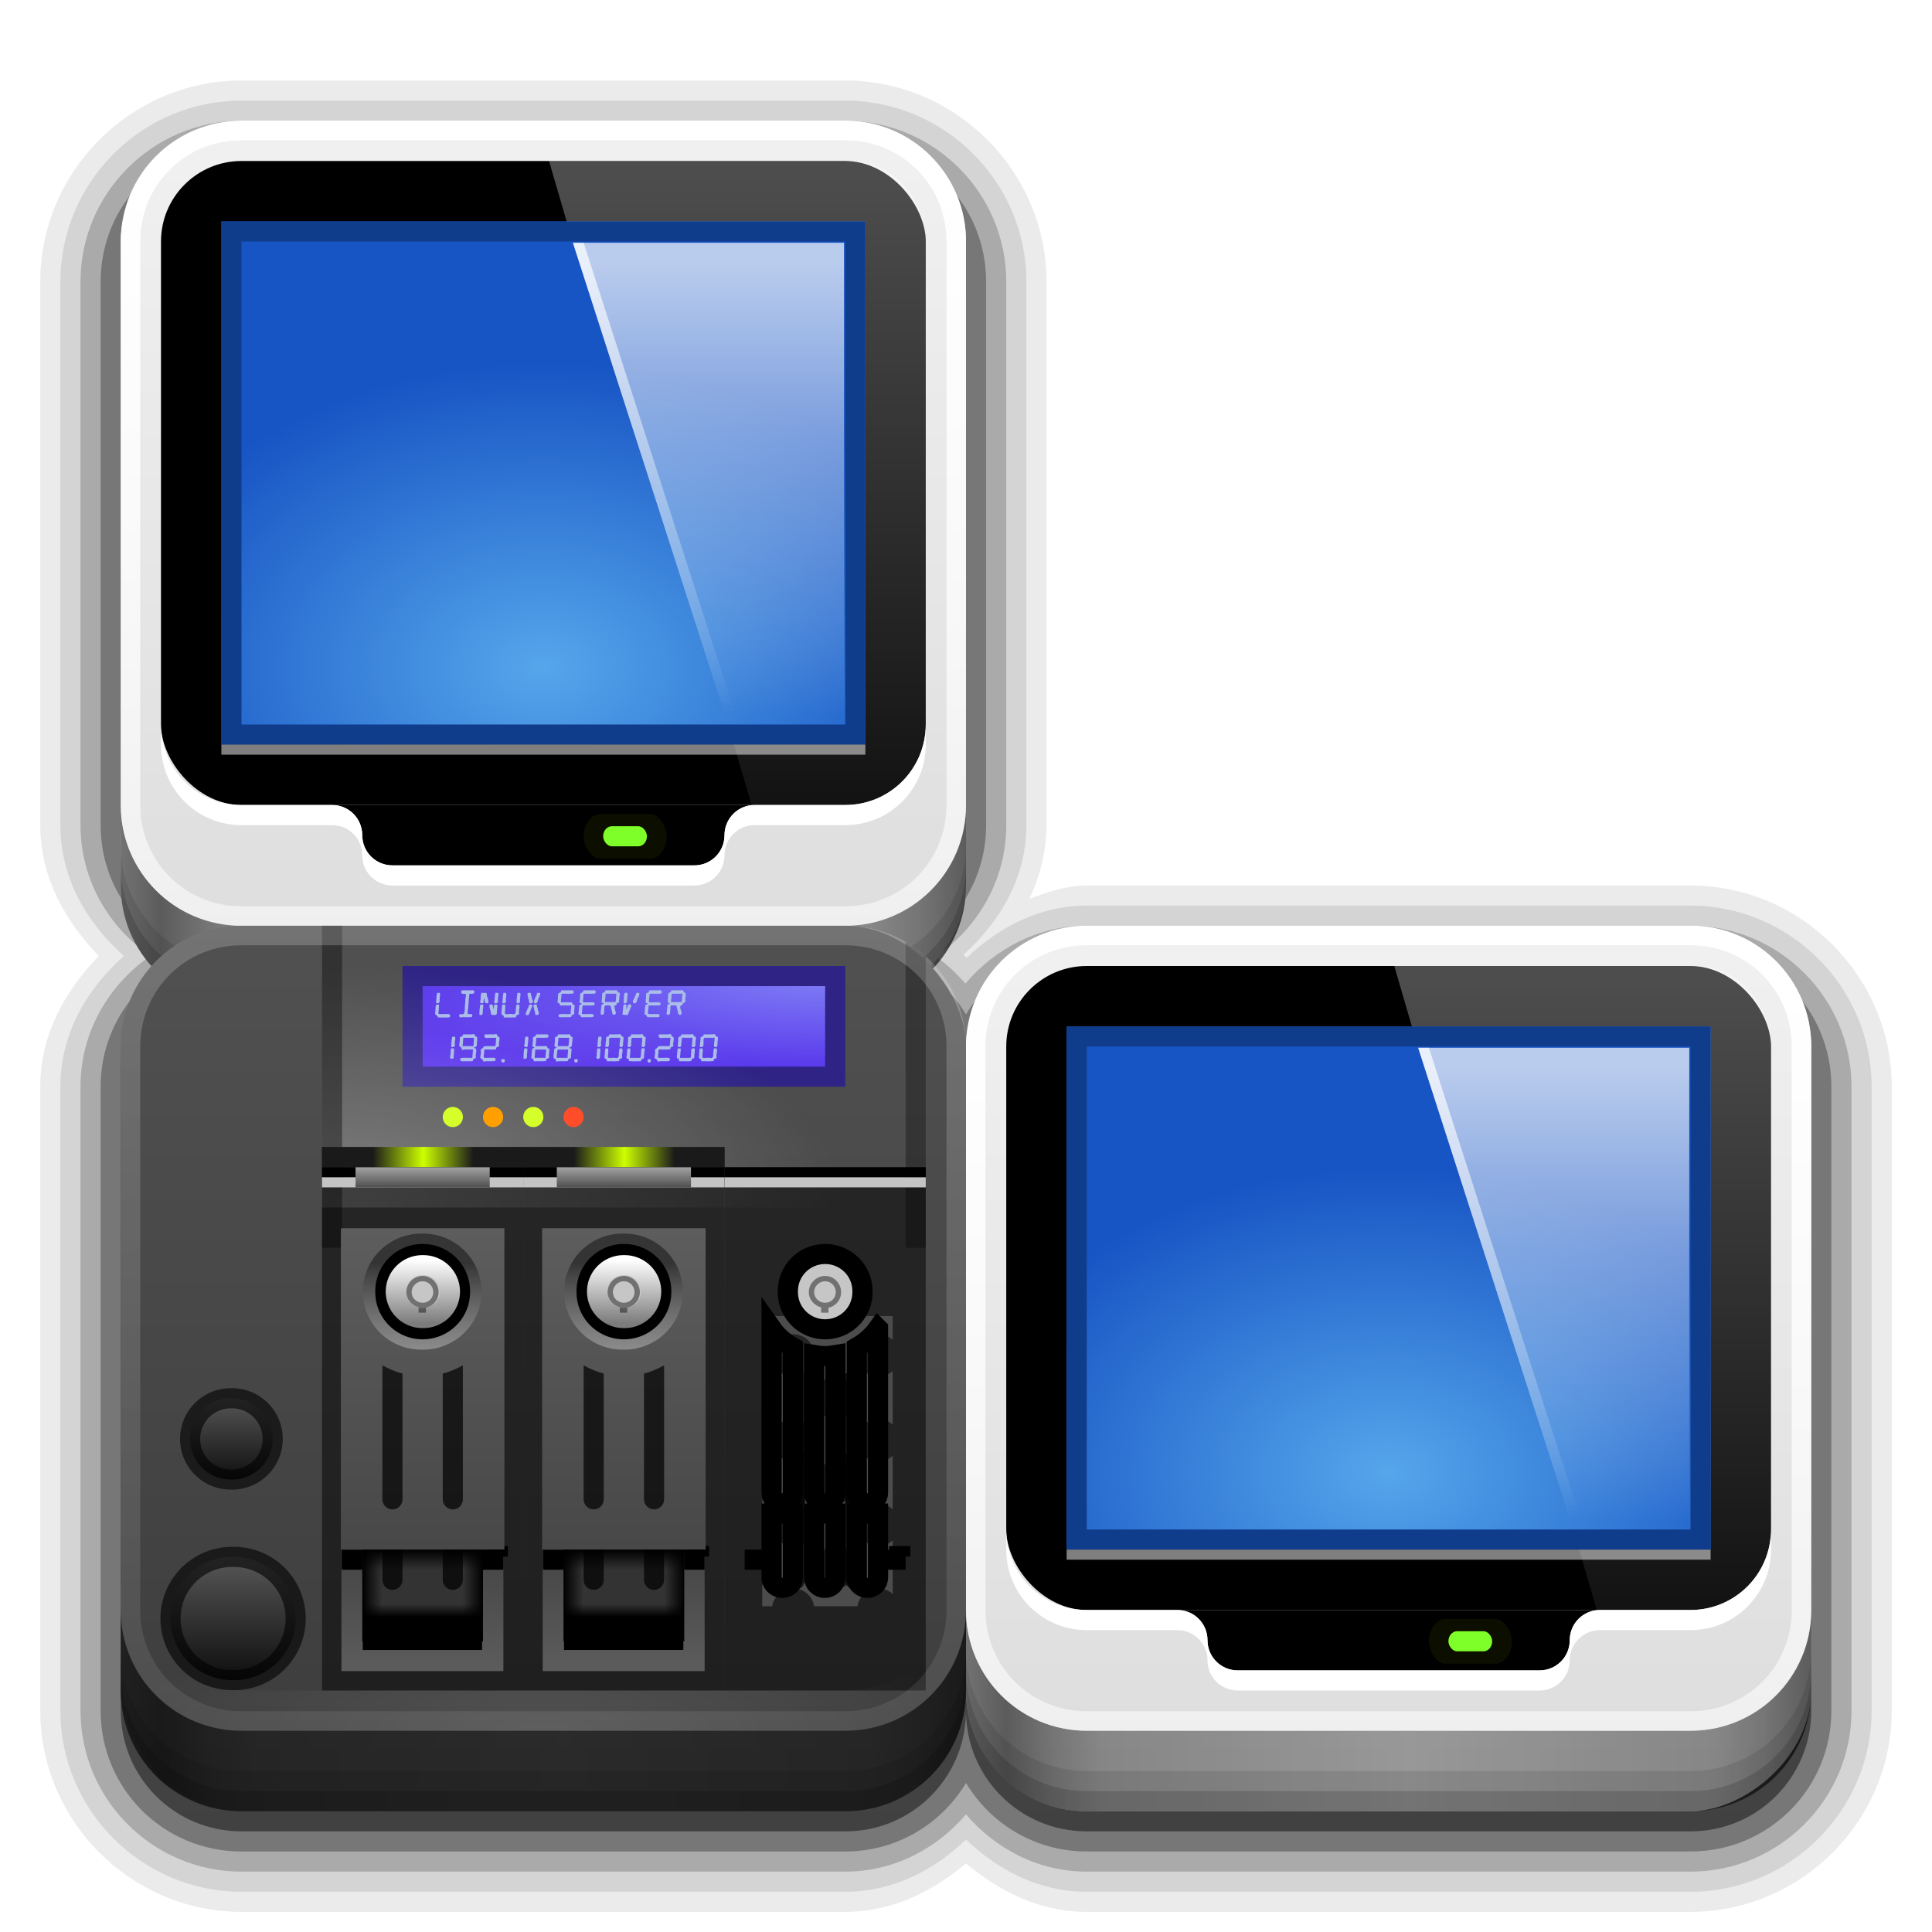 <?xml version="1.0" encoding="UTF-8" standalone="no"?>
<!-- Created with Inkscape (http://www.inkscape.org/) -->

<svg
   xmlns:dc="http://purl.org/dc/elements/1.1/"
   xmlns:cc="http://creativecommons.org/ns#"
   xmlns:rdf="http://www.w3.org/1999/02/22-rdf-syntax-ns#"
   xmlns:svg="http://www.w3.org/2000/svg"
   xmlns="http://www.w3.org/2000/svg"
   xmlns:xlink="http://www.w3.org/1999/xlink"
   xmlns:inkscape="http://www.inkscape.org/namespaces/inkscape"
   version="1.0"
   width="96"
   height="96"
   id="svg2408">
  <defs
     id="defs2410">
    <linearGradient
       id="linearGradient4049">
      <stop
         id="stop4051"
         style="stop-color:#ffffff;stop-opacity:1"
         offset="0" />
      <stop
         id="stop4053"
         style="stop-color:#ffffff;stop-opacity:0"
         offset="1" />
    </linearGradient>
    <linearGradient
       id="linearGradient4384">
      <stop
         id="stop4386"
         style="stop-color:#ffffff;stop-opacity:1"
         offset="0" />
      <stop
         id="stop4388"
         style="stop-color:#ffffff;stop-opacity:0"
         offset="1" />
    </linearGradient>
    <linearGradient
       id="linearGradient4367">
      <stop
         id="stop4369"
         style="stop-color:#ffffff;stop-opacity:0.718"
         offset="0" />
      <stop
         id="stop4371"
         style="stop-color:#ffffff;stop-opacity:1"
         offset="1" />
    </linearGradient>
    <linearGradient
       x1="45.448"
       y1="92.54"
       x2="45.448"
       y2="7.017"
       id="ButtonShadow"
       gradientUnits="userSpaceOnUse"
       gradientTransform="scale(1.006,0.994)">
      <stop
         id="stop3750"
         style="stop-color:#000000;stop-opacity:1"
         offset="0" />
      <stop
         id="stop3752"
         style="stop-color:#000000;stop-opacity:0.588"
         offset="1" />
    </linearGradient>
    <linearGradient
       id="linearGradient3700">
      <stop
         id="stop3702"
         style="stop-color:#2276c5;stop-opacity:1"
         offset="0" />
      <stop
         id="stop3704"
         style="stop-color:#68baf4;stop-opacity:1"
         offset="1" />
    </linearGradient>
    <filter
       color-interpolation-filters="sRGB"
       id="filter3174">
      <feGaussianBlur
         id="feGaussianBlur3176"
         stdDeviation="1.71" />
    </filter>
    <linearGradient
       x1="48"
       y1="90"
       x2="48"
       y2="5.988"
       id="linearGradient3617"
       xlink:href="#linearGradient3700"
       gradientUnits="userSpaceOnUse" />
    <radialGradient
       cx="48"
       cy="87.792"
       r="42"
       fx="48"
       fy="87.792"
       id="radialGradient4375"
       xlink:href="#linearGradient4367"
       gradientUnits="userSpaceOnUse"
       gradientTransform="matrix(1,-6.7114942e-8,8.4282233e-8,1.256,110,-24.506)" />
    <linearGradient
       x1="48"
       y1="88"
       x2="48"
       y2="-40"
       id="linearGradient4390"
       xlink:href="#linearGradient4384"
       gradientUnits="userSpaceOnUse"
       gradientTransform="matrix(1,0,0,-1,0,92)" />
    <linearGradient
       x1="48"
       y1="82"
       x2="112.124"
       y2="82.455"
       id="linearGradient4429"
       xlink:href="#linearGradient4384"
       gradientUnits="userSpaceOnUse"
       spreadMethod="reflect" />
    <linearGradient
       id="linearGradient3892">
      <stop
         id="stop3894"
         style="stop-color:#000000;stop-opacity:0.588"
         offset="0" />
      <stop
         id="stop3896"
         style="stop-color:#000000;stop-opacity:0.471"
         offset="0.118" />
      <stop
         id="stop3898"
         style="stop-color:#000000;stop-opacity:0.392"
         offset="0.238" />
      <stop
         id="stop3900"
         style="stop-color:#000000;stop-opacity:0.314"
         offset="1" />
    </linearGradient>
    <linearGradient
       x1="90"
       y1="88"
       x2="48"
       y2="88"
       id="linearGradient3228"
       xlink:href="#linearGradient3892"
       gradientUnits="userSpaceOnUse"
       spreadMethod="reflect" />
    <linearGradient
       x1="32"
       y1="91"
       x2="32"
       y2="7.946"
       id="linearGradient3829"
       xlink:href="#ButtonShadow-9"
       gradientUnits="userSpaceOnUse" />
    <linearGradient
       x1="45.448"
       y1="92.54"
       x2="45.448"
       y2="7.017"
       id="ButtonShadow-9"
       gradientUnits="userSpaceOnUse"
       gradientTransform="scale(1.006,0.994)">
      <stop
         id="stop3750-0"
         style="stop-color:#000000;stop-opacity:1"
         offset="0" />
      <stop
         id="stop3752-9"
         style="stop-color:#000000;stop-opacity:0.588"
         offset="1" />
    </linearGradient>
    <linearGradient
       id="linearGradient7505">
      <stop
         id="stop7507"
         style="stop-color:#dcdcdc;stop-opacity:1"
         offset="0" />
      <stop
         id="stop7509"
         style="stop-color:#f0f0f0;stop-opacity:1"
         offset="1" />
    </linearGradient>
    <linearGradient
       id="linearGradient3737-3">
      <stop
         id="stop3739-1"
         style="stop-color:#ffffff;stop-opacity:1"
         offset="0" />
      <stop
         id="stop3741-8"
         style="stop-color:#ffffff;stop-opacity:0"
         offset="1" />
    </linearGradient>
    <filter
       x="-0.168"
       y="-0.42"
       width="1.336"
       height="1.84"
       color-interpolation-filters="sRGB"
       id="filter3531">
      <feGaussianBlur
         stdDeviation="0.55"
         id="feGaussianBlur3533" />
    </filter>
    <linearGradient
       id="linearGradient7583">
      <stop
         id="stop7585"
         style="stop-color:#55a6eb;stop-opacity:1"
         offset="0" />
      <stop
         id="stop7587"
         style="stop-color:#1754c4;stop-opacity:1"
         offset="1" />
    </linearGradient>
    <linearGradient
       id="linearGradient3892-1">
      <stop
         id="stop3894-7"
         style="stop-color:#000000;stop-opacity:0.588"
         offset="0" />
      <stop
         id="stop3896-9"
         style="stop-color:#000000;stop-opacity:0.471"
         offset="0.118" />
      <stop
         id="stop3898-5"
         style="stop-color:#000000;stop-opacity:0.392"
         offset="0.238" />
      <stop
         id="stop3900-6"
         style="stop-color:#000000;stop-opacity:0.314"
         offset="1" />
    </linearGradient>
    <linearGradient
       x1="6"
       y1="69"
       x2="48"
       y2="69"
       id="linearGradient4171"
       xlink:href="#linearGradient7505"
       gradientUnits="userSpaceOnUse"
       gradientTransform="translate(-96,0)" />
    <radialGradient
       cx="27"
       cy="79.225"
       r="16"
       fx="27"
       fy="79.225"
       id="radialGradient4173"
       xlink:href="#linearGradient7583"
       gradientUnits="userSpaceOnUse"
       gradientTransform="matrix(1.347,-8.4395657e-8,8.125e-8,0.953,32.624,-1.327)" />
    <linearGradient
       x1="35.931"
       y1="50"
       x2="35.931"
       y2="90.676"
       id="linearGradient4175"
       xlink:href="#linearGradient3737-3"
       gradientUnits="userSpaceOnUse"
       gradientTransform="translate(42,0)" />
    <linearGradient
       x1="35.729"
       y1="54.062"
       x2="35.729"
       y2="76.511"
       id="linearGradient4177"
       xlink:href="#linearGradient3737-3"
       gradientUnits="userSpaceOnUse"
       gradientTransform="translate(42,0)" />
    <linearGradient
       x1="35.729"
       y1="54.062"
       x2="35.729"
       y2="76.511"
       id="linearGradient4179"
       xlink:href="#linearGradient3737-3"
       gradientUnits="userSpaceOnUse"
       gradientTransform="translate(42,0)" />
    <linearGradient
       x1="90"
       y1="88"
       x2="70"
       y2="88"
       id="linearGradient4181"
       xlink:href="#linearGradient3892-1"
       gradientUnits="userSpaceOnUse"
       spreadMethod="reflect" />
    <linearGradient
       x1="65"
       y1="48"
       x2="65"
       y2="128"
       id="linearGradient4183"
       xlink:href="#linearGradient4049"
       gradientUnits="userSpaceOnUse" />
    <linearGradient
       x1="6"
       y1="69"
       x2="48"
       y2="69"
       id="linearGradient4270"
       xlink:href="#linearGradient7505"
       gradientUnits="userSpaceOnUse"
       gradientTransform="translate(-96,0)" />
    <radialGradient
       cx="27"
       cy="79.225"
       r="16"
       fx="27"
       fy="79.225"
       id="radialGradient4272"
       xlink:href="#linearGradient7583"
       gradientUnits="userSpaceOnUse"
       gradientTransform="matrix(1.347,-8.4395657e-8,8.125e-8,0.953,32.624,-2.327)" />
    <linearGradient
       x1="35.931"
       y1="50"
       x2="35.931"
       y2="90.676"
       id="linearGradient4274"
       xlink:href="#linearGradient3737-3"
       gradientUnits="userSpaceOnUse"
       gradientTransform="translate(42,-1)" />
    <linearGradient
       x1="35.729"
       y1="54.062"
       x2="35.729"
       y2="76.511"
       id="linearGradient4276"
       xlink:href="#linearGradient3737-3"
       gradientUnits="userSpaceOnUse"
       gradientTransform="translate(42,-1)" />
    <linearGradient
       x1="35.729"
       y1="54.062"
       x2="35.729"
       y2="76.511"
       id="linearGradient4278"
       xlink:href="#linearGradient3737-3"
       gradientUnits="userSpaceOnUse"
       gradientTransform="translate(42,-1)" />
    <linearGradient
       x1="90"
       y1="88"
       x2="70"
       y2="88"
       id="linearGradient4280"
       xlink:href="#linearGradient3892-1"
       gradientUnits="userSpaceOnUse"
       spreadMethod="reflect" />
    <linearGradient
       x1="65"
       y1="48"
       x2="65"
       y2="128"
       id="linearGradient4282"
       xlink:href="#linearGradient4049"
       gradientUnits="userSpaceOnUse" />
    <linearGradient
       x1="34.365"
       y1="48"
       x2="43.416"
       y2="48"
       id="linearGradient8729"
       xlink:href="#linearGradient6151"
       gradientUnits="userSpaceOnUse" />
    <linearGradient
       id="linearGradient6151">
      <stop
         id="stop6153"
         style="stop-color:#5b5b5b;stop-opacity:1"
         offset="0" />
      <stop
         id="stop6155"
         style="stop-color:#0a0a0a;stop-opacity:1"
         offset="1" />
    </linearGradient>
    <linearGradient
       x1="34.571"
       y1="48"
       x2="43.211"
       y2="48"
       id="linearGradient8714"
       xlink:href="#linearGradient6151"
       gradientUnits="userSpaceOnUse" />
    <filter
       color-interpolation-filters="sRGB"
       id="filter6045">
      <feGaussianBlur
         stdDeviation="0.19"
         id="feGaussianBlur6047" />
    </filter>
    <linearGradient
       id="linearGradient5847">
      <stop
         id="stop5849"
         style="stop-color:#333333;stop-opacity:1"
         offset="0" />
      <stop
         id="stop5857"
         style="stop-color:#333333;stop-opacity:1"
         offset="0.431" />
      <stop
         id="stop5855"
         style="stop-color:#000000;stop-opacity:1"
         offset="0.555" />
      <stop
         id="stop5851"
         style="stop-color:#000000;stop-opacity:1"
         offset="1" />
    </linearGradient>
    <linearGradient
       id="linearGradient5892">
      <stop
         id="stop5894"
         style="stop-color:#484848;stop-opacity:1"
         offset="0" />
      <stop
         id="stop5896"
         style="stop-color:#5d5d5d;stop-opacity:1"
         offset="1" />
    </linearGradient>
    <linearGradient
       x1="45.448"
       y1="92.54"
       x2="45.448"
       y2="7.017"
       id="linearGradient3175-9"
       gradientUnits="userSpaceOnUse"
       gradientTransform="scale(1.006,0.994)">
      <stop
         id="stop3177"
         style="stop-color:#000000;stop-opacity:1"
         offset="0" />
      <stop
         id="stop3179"
         style="stop-color:#000000;stop-opacity:0"
         offset="1" />
    </linearGradient>
    <filter
       color-interpolation-filters="sRGB"
       id="filter6036">
      <feGaussianBlur
         stdDeviation="0.285"
         id="feGaussianBlur6038" />
    </filter>
    <linearGradient
       id="linearGradient6059">
      <stop
         id="stop6061"
         style="stop-color:#000000;stop-opacity:0.426"
         offset="0" />
      <stop
         id="stop6063"
         style="stop-color:#ffffff;stop-opacity:0.317"
         offset="1" />
    </linearGradient>
    <linearGradient
       id="linearGradient6069">
      <stop
         id="stop6071"
         style="stop-color:#ffffff;stop-opacity:1"
         offset="0" />
      <stop
         id="stop6073"
         style="stop-color:#7c7c7c;stop-opacity:1"
         offset="1" />
    </linearGradient>
    <linearGradient
       id="linearGradient3303">
      <stop
         id="stop3305"
         style="stop-color:#1a1a1a;stop-opacity:1"
         offset="0" />
      <stop
         id="stop3313"
         style="stop-color:#1a1a1a;stop-opacity:1"
         offset="0.25" />
      <stop
         id="stop3311"
         style="stop-color:#cdff01;stop-opacity:1"
         offset="0.501" />
      <stop
         id="stop3315"
         style="stop-color:#1a1a1a;stop-opacity:1"
         offset="0.75" />
      <stop
         id="stop3307"
         style="stop-color:#1a1a1a;stop-opacity:1"
         offset="1" />
    </linearGradient>
    <linearGradient
       id="linearGradient3339">
      <stop
         id="stop3341"
         style="stop-color:#4f4f4f;stop-opacity:1"
         offset="0" />
      <stop
         id="stop3343"
         style="stop-color:#a2a2a2;stop-opacity:1"
         offset="1" />
    </linearGradient>
    <linearGradient
       id="linearGradient3737-9">
      <stop
         id="stop3739-6"
         style="stop-color:#ffffff;stop-opacity:1"
         offset="0" />
      <stop
         id="stop3741-9"
         style="stop-color:#ffffff;stop-opacity:0"
         offset="1" />
    </linearGradient>
    <radialGradient
       cx="23.865"
       cy="24.192"
       r="27"
       fx="23.865"
       fy="24.192"
       id="radialGradient8208"
       xlink:href="#linearGradient3737-9"
       gradientUnits="userSpaceOnUse"
       gradientTransform="matrix(0.961,-4.7530864e-8,1.9945394e-8,0.445,-6.931,49.246)" />
    <radialGradient
       cx="85.651"
       cy="29.289"
       r="21"
       fx="85.651"
       fy="29.289"
       id="radialGradient8206"
       xlink:href="#linearGradient3265"
       gradientUnits="userSpaceOnUse"
       gradientTransform="matrix(-1.11,0,0,-0.245,136.459,55.659)" />
    <linearGradient
       id="linearGradient3265">
      <stop
         id="stop3267"
         style="stop-color:#8080f6;stop-opacity:1"
         offset="0" />
      <stop
         id="stop3269"
         style="stop-color:#5530ea;stop-opacity:1"
         offset="1" />
    </linearGradient>
    <linearGradient
       id="linearGradient4941">
      <stop
         id="stop4943"
         style="stop-color:#3c3c3c;stop-opacity:1"
         offset="0" />
      <stop
         id="stop4945"
         style="stop-color:#505050;stop-opacity:1"
         offset="1" />
    </linearGradient>
    <linearGradient
       x1="48"
       y1="90"
       x2="48"
       y2="5.988"
       id="linearGradient3688"
       xlink:href="#linearGradient4941"
       gradientUnits="userSpaceOnUse"
       gradientTransform="matrix(0.5,0,0,0.5,3,45)" />
    <linearGradient
       x1="65"
       y1="48"
       x2="65"
       y2="128"
       id="linearGradient5019"
       xlink:href="#linearGradient4049"
       gradientUnits="userSpaceOnUse" />
    <linearGradient
       x1="90"
       y1="88"
       x2="70"
       y2="88"
       id="linearGradient5024"
       xlink:href="#linearGradient3892-1"
       gradientUnits="userSpaceOnUse"
       spreadMethod="reflect" />
    <linearGradient
       x1="35.729"
       y1="54.062"
       x2="35.729"
       y2="76.511"
       id="linearGradient5031"
       xlink:href="#linearGradient3737-3"
       gradientUnits="userSpaceOnUse"
       gradientTransform="translate(42,-1)" />
    <linearGradient
       x1="35.729"
       y1="54.062"
       x2="35.729"
       y2="76.511"
       id="linearGradient5034"
       xlink:href="#linearGradient3737-3"
       gradientUnits="userSpaceOnUse"
       gradientTransform="translate(42,-1)" />
    <linearGradient
       x1="35.931"
       y1="50"
       x2="35.931"
       y2="90.676"
       id="linearGradient5037"
       xlink:href="#linearGradient3737-3"
       gradientUnits="userSpaceOnUse"
       gradientTransform="translate(42,-1)" />
    <radialGradient
       cx="27"
       cy="79.225"
       r="16"
       fx="27"
       fy="79.225"
       id="radialGradient5042"
       xlink:href="#linearGradient7583"
       gradientUnits="userSpaceOnUse"
       gradientTransform="matrix(1.347,-8.4395657e-8,8.125e-8,0.953,32.624,-2.327)" />
    <linearGradient
       x1="6"
       y1="69"
       x2="48"
       y2="69"
       id="linearGradient5046"
       xlink:href="#linearGradient7505"
       gradientUnits="userSpaceOnUse"
       gradientTransform="translate(-96,0)" />
    <linearGradient
       id="linearGradient3892-1-1">
      <stop
         id="stop3894-7-5"
         style="stop-color:#000000;stop-opacity:0.588"
         offset="0" />
      <stop
         id="stop3896-9-1"
         style="stop-color:#000000;stop-opacity:0.471"
         offset="0.118" />
      <stop
         id="stop3898-5-3"
         style="stop-color:#000000;stop-opacity:0.392"
         offset="0.238" />
      <stop
         id="stop3900-6-3"
         style="stop-color:#000000;stop-opacity:0.314"
         offset="1" />
    </linearGradient>
    <linearGradient
       x1="90"
       y1="88"
       x2="70"
       y2="88"
       id="linearGradient5067"
       xlink:href="#linearGradient3892-1-1"
       gradientUnits="userSpaceOnUse"
       gradientTransform="translate(-42,0)"
       spreadMethod="reflect" />
    <linearGradient
       x1="-26"
       y1="46"
       x2="-26"
       y2="112"
       id="linearGradient5113"
       xlink:href="#linearGradient3737-9"
       gradientUnits="userSpaceOnUse"
       gradientTransform="translate(50,0)" />
    <radialGradient
       cx="27"
       cy="103"
       r="21"
       fx="27"
       fy="103"
       id="radialGradient5240"
       xlink:href="#linearGradient3737-9"
       gradientUnits="userSpaceOnUse"
       gradientTransform="matrix(1,0,0,0.286,0,56.571)" />
    <linearGradient
       x1="36.925"
       y1="48"
       x2="42.851"
       y2="48"
       id="linearGradient5276"
       xlink:href="#linearGradient6059"
       gradientUnits="userSpaceOnUse" />
    <linearGradient
       x1="34.139"
       y1="48"
       x2="43.643"
       y2="48"
       id="linearGradient5278"
       xlink:href="#linearGradient6069"
       gradientUnits="userSpaceOnUse" />
    <linearGradient
       x1="38.473"
       y1="72"
       x2="38.473"
       y2="82.014"
       id="linearGradient5336"
       xlink:href="#linearGradient5847"
       gradientUnits="userSpaceOnUse"
       gradientTransform="matrix(0.529,0,0,0.526,0.353,43.553)" />
    <linearGradient
       x1="39"
       y1="73"
       x2="39"
       y2="83.043"
       id="linearGradient5338"
       xlink:href="#linearGradient5892"
       gradientUnits="userSpaceOnUse"
       gradientTransform="matrix(0.529,0,0,0.526,0.353,43.553)" />
    <linearGradient
       x1="33"
       y1="76.5"
       x2="34"
       y2="76.5"
       id="linearGradient5340"
       xlink:href="#linearGradient3175-9"
       gradientUnits="userSpaceOnUse"
       gradientTransform="matrix(1,0,0,0.526,-15,42.926)" />
    <linearGradient
       x1="33"
       y1="76.5"
       x2="34"
       y2="76.5"
       id="linearGradient5342"
       xlink:href="#linearGradient3175-9"
       gradientUnits="userSpaceOnUse"
       gradientTransform="matrix(1,0,0,0.526,-57,42.928)" />
    <linearGradient
       x1="39"
       y1="72"
       x2="39"
       y2="42"
       id="linearGradient5344"
       xlink:href="#linearGradient5892"
       gradientUnits="userSpaceOnUse"
       gradientTransform="matrix(0.529,0,0,0.526,0.353,42.928)" />
    <linearGradient
       x1="33"
       y1="76.5"
       x2="34"
       y2="76.5"
       id="linearGradient5346"
       xlink:href="#linearGradient3175-9"
       gradientUnits="userSpaceOnUse"
       gradientTransform="matrix(1,0,0,0.667,48,-72)" />
    <linearGradient
       x1="36.925"
       y1="48"
       x2="42.851"
       y2="48"
       id="linearGradient5348"
       xlink:href="#linearGradient6059"
       gradientUnits="userSpaceOnUse" />
    <linearGradient
       x1="34.139"
       y1="48"
       x2="43.643"
       y2="48"
       id="linearGradient5350"
       xlink:href="#linearGradient6069"
       gradientUnits="userSpaceOnUse" />
    <linearGradient
       x1="30"
       y1="31"
       x2="48"
       y2="31"
       id="linearGradient5352"
       xlink:href="#linearGradient3303"
       gradientUnits="userSpaceOnUse"
       gradientTransform="matrix(0.556,0,0,0.5,-0.667,46)" />
    <linearGradient
       x1="30"
       y1="31"
       x2="48"
       y2="31"
       id="linearGradient5354"
       xlink:href="#linearGradient3303"
       gradientUnits="userSpaceOnUse"
       gradientTransform="matrix(0.556,0,0,0.5,-0.667,46)" />
    <linearGradient
       x1="39"
       y1="34"
       x2="39"
       y2="32"
       id="linearGradient5356"
       xlink:href="#linearGradient3339"
       gradientUnits="userSpaceOnUse"
       gradientTransform="matrix(0.556,0,0,0.5,-0.667,46)" />
    <linearGradient
       x1="39"
       y1="34"
       x2="39"
       y2="32"
       id="linearGradient5361"
       xlink:href="#linearGradient3339"
       gradientUnits="userSpaceOnUse"
       gradientTransform="matrix(0.556,0,0,0.5,-0.667,42)" />
    <linearGradient
       x1="30"
       y1="31"
       x2="48"
       y2="31"
       id="linearGradient5366"
       xlink:href="#linearGradient3303"
       gradientUnits="userSpaceOnUse"
       gradientTransform="matrix(0.556,0,0,0.5,-0.667,42)" />
    <linearGradient
       x1="30"
       y1="31"
       x2="48"
       y2="31"
       id="linearGradient5369"
       xlink:href="#linearGradient3303"
       gradientUnits="userSpaceOnUse"
       gradientTransform="matrix(0.556,0,0,0.5,-0.667,42)" />
    <linearGradient
       x1="33"
       y1="76.5"
       x2="34"
       y2="76.5"
       id="linearGradient5376"
       xlink:href="#linearGradient3175-9"
       gradientUnits="userSpaceOnUse"
       gradientTransform="matrix(1,0,0,0.667,44,-72)" />
    <linearGradient
       x1="39"
       y1="72"
       x2="39"
       y2="42"
       id="linearGradient5379"
       xlink:href="#linearGradient5892"
       gradientUnits="userSpaceOnUse"
       gradientTransform="matrix(0.529,0,0,0.526,0.353,38.928)" />
    <linearGradient
       x1="33"
       y1="76.5"
       x2="34"
       y2="76.5"
       id="linearGradient5384"
       xlink:href="#linearGradient3175-9"
       gradientUnits="userSpaceOnUse"
       gradientTransform="matrix(1,0,0,0.526,-57,38.928)" />
    <linearGradient
       x1="33"
       y1="76.5"
       x2="34"
       y2="76.5"
       id="linearGradient5387"
       xlink:href="#linearGradient3175-9"
       gradientUnits="userSpaceOnUse"
       gradientTransform="matrix(1,0,0,0.526,-15,38.926)" />
    <linearGradient
       x1="39"
       y1="73"
       x2="39"
       y2="83.043"
       id="linearGradient5392"
       xlink:href="#linearGradient5892"
       gradientUnits="userSpaceOnUse"
       gradientTransform="matrix(0.529,0,0,0.526,0.353,39.553)" />
    <linearGradient
       x1="38.473"
       y1="72"
       x2="38.473"
       y2="82.014"
       id="linearGradient5395"
       xlink:href="#linearGradient5847"
       gradientUnits="userSpaceOnUse"
       gradientTransform="matrix(0.529,0,0,0.526,0.353,39.553)" />
  </defs>
  <g
     id="layer2"
     style="display:none">
    <rect
       width="86"
       height="85"
       rx="6"
       ry="6"
       x="5"
       y="7"
       id="rect3745"
       style="opacity:0.9;fill:url(#ButtonShadow);fill-opacity:1;fill-rule:nonzero;stroke:none;filter:url(#filter3174)" />
  </g>
  <g
     id="layer3"
     style="display:inline">
    <path
       d="M 12,4 C 6.512,4 2,8.512 2,14 l 0,27 c 0,2.63 1.269,4.795 2.906,6.5 C 3.269,49.205 2,51.37 2,54 l 0,31 c 0,5.488 4.512,10 10,10 l 30,0 c 2.377,0 4.367,-1.048 6,-2.406 C 49.633,93.952 51.623,95 54,95 l 30,0 c 5.488,0 10,-4.512 10,-10 L 94,54 C 94,48.512 89.488,44 84,44 l -30,0 c -1.034,0 -1.943,0.336 -2.844,0.656 C 51.668,43.547 52,42.333 52,41 L 52,14 C 52,8.512 47.488,4 42,4 z"
       inkscape:connector-curvature="0"
       id="path3846"
       style="opacity:0.08;fill:#000000;fill-opacity:1;fill-rule:nonzero;stroke:none;display:inline" />
    <path
       d="M 12,5 C 7.049,5 3,9.049 3,14 l 0,27 c 0,2.653 1.327,4.873 3.156,6.5 C 4.327,49.127 3,51.347 3,54 l 0,31 c 0,4.951 4.049,9 9,9 l 30,0 c 2.389,0 4.414,-1.081 6,-2.594 C 49.586,92.919 51.611,94 54,94 l 30,0 c 4.951,0 9,-4.049 9,-9 l 0,-31 c 0,-4.951 -4.049,-9 -9,-9 l -30,0 c -2.378,0 -4.384,1.09 -5.969,2.594 C 47.978,47.543 47.929,47.487 47.875,47.438 49.68,45.81 51,43.631 51,41 L 51,14 C 51,9.049 46.951,5 42,5 z"
       inkscape:connector-curvature="0"
       id="path3842"
       style="opacity:0.1;fill:#000000;fill-opacity:1;fill-rule:nonzero;stroke:none;display:inline" />
    <path
       d="M 12,6 C 7.593,6 4,9.593 4,14 l 0,27 c 0,2.714 1.397,5.062 3.469,6.5 C 5.397,48.938 4,51.286 4,54 l 0,31 c 0,4.407 3.593,8 8,8 l 30,0 c 2.422,0 4.538,-1.141 6,-2.844 C 49.462,91.859 51.578,93 54,93 l 30,0 c 4.407,0 8,-3.593 8,-8 l 0,-31 c 0,-4.407 -3.593,-8 -8,-8 l -30,0 c -2.438,0 -4.569,1.153 -6.031,2.875 C 47.529,48.364 47.055,47.916 46.5,47.531 48.591,46.096 50,43.729 50,41 L 50,14 C 50,9.593 46.407,6 42,6 z"
       inkscape:connector-curvature="0"
       id="path3838"
       style="opacity:0.2;fill:#000000;fill-opacity:1;fill-rule:nonzero;stroke:none;display:inline" />
    <path
       d="M 12,7 C 8.122,7 5,10.122 5,14 l 0,27 c 0,2.969 1.839,5.479 4.438,6.5 C 6.839,48.521 5,51.031 5,54 l 0,31 c 0,3.878 3.122,7 7,7 l 30,0 c 2.558,0 4.779,-1.369 6,-3.406 C 49.221,90.631 51.442,92 54,92 l 30,0 c 3.878,0 7,-3.122 7,-7 l 0,-31 c 0,-3.878 -3.122,-7 -7,-7 l -30,0 c -2.558,0 -4.779,1.369 -6,3.406 C 47.213,49.093 46.005,48.067 44.562,47.5 47.161,46.479 49,43.969 49,41 L 49,14 C 49,10.122 45.878,7 42,7 z"
       inkscape:connector-curvature="0"
       id="rect3816"
       style="opacity:0.3;fill:#000000;fill-opacity:1;fill-rule:nonzero;stroke:none;display:inline" />
    <path
       d="M 12,7 C 8.676,7 6,9.676 6,13 l 0,28 c 0,3.324 2.676,6 6,6 -3.324,0 -6,2.676 -6,6 l 0,32 c 0,3.324 2.676,6 6,6 l 30,0 c 3.324,0 6,-2.676 6,-6 0,3.324 2.676,6 6,6 l 30,0 c 3.324,0 6,-2.676 6,-6 l 0,-32 c 0,-3.324 -2.676,-6 -6,-6 l -30,0 c -3.324,0 -6,2.676 -6,6 0,-3.324 -2.676,-6 -6,-6 3.324,0 6,-2.676 6,-6 L 48,13 C 48,9.676 45.324,7 42,7 z"
       inkscape:connector-curvature="0"
       id="rect3037"
       style="opacity:0.45;fill:url(#linearGradient3829);fill-opacity:1;fill-rule:nonzero;stroke:none;display:inline" />
  </g>
  <g
     id="layer1"
     style="display:none">
    <rect
       width="84"
       height="84"
       rx="6"
       ry="6"
       x="6"
       y="6"
       id="rect2419"
       style="fill:url(#linearGradient3617);fill-opacity:1;fill-rule:nonzero;stroke:none" />
    <path
       d="M 120.781,6.125 C 118.042,6.683 116,9.091 116,12 l 0,68 c 0,3.324 2.676,6 6,6 l 72,0 c 3.324,0 6,-2.676 6,-6 l 0,-68 c 0,-2.909 -2.042,-5.317 -4.781,-5.875 2.205,0.536 3.812,2.491 3.812,4.875 l 0,68 c 0,2.805 -2.226,5.031 -5.031,5.031 l -72,0 c -2.805,0 -5.031,-2.226 -5.031,-5.031 l 0,-68 c 0,-2.384 1.607,-4.339 3.812,-4.875 z"
       inkscape:connector-curvature="0"
       id="rect4359"
       style="opacity:0.2;fill:url(#radialGradient4375);fill-opacity:1;fill-rule:nonzero;stroke:none" />
    <path
       d="M 12,86 C 8.676,86 6,83.324 6,80 L 6,12 C 6,8.676 8.676,6 12,6 l 72,0 c 3.324,0 6,2.676 6,6 l 0,68 c 0,3.324 -2.676,6 -6,6 z m 0,-0.969 72,0 c 2.805,0 5.031,-2.226 5.031,-5.031 l 0,-68 C 89.031,9.195 86.805,6.969 84,6.969 l -72,0 C 9.195,6.969 6.969,9.195 6.969,12 l 0,68 c 0,2.805 2.226,5.031 5.031,5.031 z"
       inkscape:connector-curvature="0"
       id="rect4377"
       style="opacity:0.3;fill:url(#linearGradient4390);fill-opacity:1;fill-rule:nonzero;stroke:none" />
    <path
       d="m 6,78 0,2 c 0,3.324 2.676,6 6,6 l 72,0 c 3.324,0 6,-2.676 6,-6 l 0,-2 c 0,3.324 -2.676,6 -6,6 L 12,84 C 8.676,84 6,81.324 6,78 z"
       inkscape:connector-curvature="0"
       id="rect4414"
       style="opacity:0.1;fill:url(#linearGradient4429);fill-opacity:1;fill-rule:nonzero;stroke:none" />
    <path
       d="m 6,100 0,1 c 0,3.324 2.676,6 6,6 l 72,0 c 3.324,0 6,-2.676 6,-6 l 0,-1 c 0,3.324 -2.676,6 -6,6 l -72,0 c -3.324,0 -6,-2.676 -6,-6 z"
       inkscape:connector-curvature="0"
       id="path4412"
       style="opacity:0.15;fill:#000000;fill-opacity:1;fill-rule:nonzero;stroke:none" />
  </g>
  <g
     id="layer4"
     style="display:none">
    <path
       d="m 6,80 0,4 c 0,3.324 2.676,6 6,6 l 72,0 c 3.324,0 6,-2.676 6,-6 l 0,-4 c 0,3.324 -2.676,6 -6,6 L 12,86 C 8.676,86 6,83.324 6,80 z"
       inkscape:connector-curvature="0"
       id="path3888"
       style="fill:url(#linearGradient3228);fill-opacity:1;fill-rule:nonzero;stroke:none;display:inline" />
    <path
       d="m 6,82 0,2 c 0,3.324 2.676,6 6,6 l 72,0 c 3.324,0 6,-2.676 6,-6 l 0,-2 c 0,3.324 -2.676,6 -6,6 L 12,88 C 8.676,88 6,85.324 6,82 z"
       inkscape:connector-curvature="0"
       id="rect4345"
       style="opacity:0.1;color:#000000;fill:#000000;fill-opacity:1;fill-rule:nonzero;stroke:none;stroke-width:1.5;marker:none;visibility:visible;display:inline;overflow:visible;enable-background:accumulate" />
    <path
       d="m 6,83 0,1 c 0,3.324 2.676,6 6,6 l 72,0 c 3.324,0 6,-2.676 6,-6 l 0,-1 c 0,3.324 -2.676,6 -6,6 L 12,89 C 8.676,89 6,86.324 6,83 z"
       inkscape:connector-curvature="0"
       id="rect4336"
       style="opacity:0.15;color:#000000;fill:#000000;fill-opacity:1;fill-rule:nonzero;stroke:none;stroke-width:1.5;marker:none;visibility:visible;display:inline;overflow:visible;enable-background:accumulate" />
  </g>
  <g
     id="layer5"
     style="display:inline">
    <rect
       width="44"
       height="42"
       rx="6"
       ry="6"
       x="-90"
       y="48"
       transform="matrix(0,-1,1,0,0,0)"
       id="rect7776"
       style="fill:url(#linearGradient5046);fill-opacity:1;fill-rule:nonzero;stroke:none;display:inline" />
    <rect
       width="38"
       height="32"
       rx="4"
       x="50"
       y="48"
       id="rect7827"
       style="fill:#000000;fill-opacity:1;fill-rule:nonzero;stroke:none" />
    <rect
       width="32"
       height="26"
       x="53"
       y="51"
       id="rect7835"
       style="fill:url(#radialGradient5042);fill-opacity:1;fill-rule:nonzero;stroke:none" />
    <path
       d="m 53,51 0,26 32,0 0,-26 z m 1,1 30,0 0,24 -30,0 z"
       inkscape:connector-curvature="0"
       id="rect7839"
       style="fill:#103c8c;fill-opacity:1;fill-rule:nonzero;stroke:none" />
    <path
       d="m 53,77 32,0 0,0.5 -32,0 0,-0.5 z"
       inkscape:connector-curvature="0"
       id="path7850"
       style="fill:#7f7f7f;fill-opacity:1;fill-rule:nonzero;stroke:none;display:inline" />
    <path
       d="m 69.281,48 0.875,3 L 85,51 l 0,26 -6.531,0 0.875,3 L 84,80 c 2.216,0 4,-1.784 4,-4 l 0,-24 c 0,-2.216 -1.789,-4.15 -4,-4 z"
       inkscape:connector-curvature="0"
       id="path7852"
       style="opacity:0.3;fill:url(#linearGradient5037);fill-opacity:1;fill-rule:evenodd;stroke:none" />
    <path
       d="m 70.469,52.062 7.688,23.875 5.781,0 0,-23.875 z"
       inkscape:connector-curvature="0"
       id="path7854"
       style="opacity:0.7;fill:url(#linearGradient5034);fill-opacity:1;fill-rule:evenodd;stroke:none" />
    <path
       d="m 70.469,52.062 7.688,23.875 0.531,0 L 71,52.062 z"
       inkscape:connector-curvature="0"
       id="path7889"
       style="opacity:0.7;fill:url(#linearGradient5031);fill-opacity:1;fill-rule:evenodd;stroke:none" />
    <path
       d="m 58.5,80 c 0.831,0 1.5,0.669 1.5,1.5 0,0.831 0.669,1.5 1.5,1.5 l 15,0 C 77.331,83 78,82.331 78,81.5 78,80.669 78.669,80 79.5,80 l -1.5,0 -15,0 -3,0 -1.5,0 z"
       inkscape:connector-curvature="0"
       id="rect3192"
       style="color:#000000;fill:#000000;fill-opacity:1;fill-rule:nonzero;stroke:none;stroke-width:1;marker:none;visibility:visible;display:inline;overflow:visible;enable-background:accumulate" />
    <rect
       width="7.857"
       height="3.143"
       rx="1.571"
       ry="1.571"
       x="50.571"
       y="79.536"
       transform="matrix(0.524,0,0,0.705,44.507,24.378)"
       id="rect7831"
       style="opacity:0.243;fill:#ccff00;fill-opacity:1;fill-rule:nonzero;stroke:none;display:inline;filter:url(#filter3531)" />
    <rect
       width="2.175"
       height="1"
       rx="0.435"
       ry="0.5"
       x="71.971"
       y="81.054"
       id="rect7833"
       style="fill:#7fff2a;fill-opacity:1;fill-rule:nonzero;stroke:none;display:inline" />
    <path
       d="m 50,76 0,1 c 0,2.216 1.784,4 4,4 l 4.5,0 c 0.831,0 1.5,0.669 1.5,1.5 0,0.831 0.669,1.5 1.5,1.5 l 15,0 C 77.331,84 78,83.331 78,82.5 78,81.669 78.669,81 79.5,81 l 4.5,0 c 2.216,0 4,-1.784 4,-4 l 0,-1 c 0,2.216 -1.784,4 -4,4 l -4.5,0 C 78.669,80 78,80.669 78,81.5 78,82.331 77.331,83 76.5,83 l -15,0 C 60.669,83 60,82.331 60,81.5 60,80.669 59.331,80 58.5,80 L 54,80 c -2.216,0 -4,-1.784 -4,-4 z"
       inkscape:connector-curvature="0"
       id="rect3982"
       style="fill:#ffffff;fill-opacity:1;fill-rule:nonzero;stroke:none" />
    <path
       d="m 48,80 0,4 c 0,3.324 2.676,6 6,6 l 30,0 c 3.324,0 6,-2.676 6,-6 l 0,-4 c 0,3.324 -2.676,6 -6,6 l -30,0 c -3.324,0 -6,-2.676 -6,-6 z"
       inkscape:connector-curvature="0"
       id="path3888-8"
       style="fill:url(#linearGradient5024);fill-opacity:1;fill-rule:nonzero;stroke:none;display:inline" />
    <path
       d="m 48,82 0,2 c 0,3.324 2.676,6 6,6 l 30,0 c 3.324,0 6,-2.676 6,-6 l 0,-2 c 0,3.324 -2.676,6 -6,6 l -30,0 c -3.324,0 -6,-2.676 -6,-6 z"
       inkscape:connector-curvature="0"
       id="rect4345-9"
       style="opacity:0.1;color:#000000;fill:#000000;fill-opacity:1;fill-rule:nonzero;stroke:none;stroke-width:1.5;marker:none;visibility:visible;display:inline;overflow:visible;enable-background:accumulate" />
    <path
       d="m 48,83 0,1 c 0,3.324 2.676,6 6,6 l 30,0 c 3.324,0 6,-2.676 6,-6 l 0,-1 c 0,3.324 -2.676,6 -6,6 l -30,0 c -3.324,0 -6,-2.676 -6,-6 z"
       inkscape:connector-curvature="0"
       id="rect4336-5"
       style="opacity:0.15;color:#000000;fill:#000000;fill-opacity:1;fill-rule:nonzero;stroke:none;stroke-width:1.5;marker:none;visibility:visible;display:inline;overflow:visible;enable-background:accumulate" />
    <path
       d="m 54,46 c -3.324,0 -6,2.676 -6,6 l 0,28 c 0,3.324 2.676,6 6,6 l 30,0 c 3.324,0 6,-2.676 6,-6 l 0,-28 c 0,-3.324 -2.676,-6 -6,-6 z m 0,0.969 30,0 c 2.805,0 5.031,2.226 5.031,5.031 l 0,28 c 0,2.805 -2.226,5.031 -5.031,5.031 l -30,0 c -2.805,0 -5.031,-2.226 -5.031,-5.031 l 0,-28 c 0,-2.805 2.226,-5.031 5.031,-5.031 z"
       inkscape:connector-curvature="0"
       id="rect4036"
       style="fill:url(#linearGradient5019);fill-opacity:1;fill-rule:nonzero;stroke:none;display:inline" />
    <g
       transform="translate(70,0)"
       id="g4137">
      <rect
         width="42"
         height="42"
         rx="6"
         ry="6"
         x="-90"
         y="48"
         transform="matrix(0,-1,1,0,0,0)"
         id="rect4139"
         style="fill:url(#linearGradient4171);fill-opacity:1;fill-rule:nonzero;stroke:none;display:inline" />
      <rect
         width="38"
         height="31"
         rx="4"
         x="50"
         y="50"
         id="rect4141"
         style="fill:#000000;fill-opacity:1;fill-rule:nonzero;stroke:none" />
      <rect
         width="32"
         height="25"
         x="53"
         y="53"
         id="rect4143"
         style="fill:url(#radialGradient4173);fill-opacity:1;fill-rule:nonzero;stroke:none" />
      <path
         d="m 53,53 0,25 32,0 0,-25 z m 1,1 30,0 0,23 -30,0 z"
         inkscape:connector-curvature="0"
         id="path4145"
         style="fill:#103c8c;fill-opacity:1;fill-rule:nonzero;stroke:none" />
      <path
         d="m 53,78 32,0 0,0.5 -32,0 0,-0.5 z"
         inkscape:connector-curvature="0"
         id="path4147"
         style="fill:#7f7f7f;fill-opacity:1;fill-rule:nonzero;stroke:none;display:inline" />
      <path
         d="m 69.281,50 0.875,3 L 85,53 l 0,25 -6.531,0 0.875,3 L 84,81 c 2.216,0 4,-1.784 4,-4 l 0,-23 c 0,-2.216 -1.784,-4 -4,-4 z"
         inkscape:connector-curvature="0"
         id="path4149"
         style="opacity:0.3;fill:url(#linearGradient4175);fill-opacity:1;fill-rule:evenodd;stroke:none" />
      <path
         d="m 70.469,54.062 7.688,22.875 5.781,0 0,-22.875 z"
         inkscape:connector-curvature="0"
         id="path4151"
         style="opacity:0.7;fill:url(#linearGradient4177);fill-opacity:1;fill-rule:evenodd;stroke:none" />
      <path
         d="m 70.469,54.062 7.688,22.875 0.531,0 L 71,54.062 z"
         inkscape:connector-curvature="0"
         id="path4153"
         style="opacity:0.7;fill:url(#linearGradient4179);fill-opacity:1;fill-rule:evenodd;stroke:none" />
      <path
         d="m 58.5,81 c 0.831,0 1.5,0.669 1.5,1.5 0,0.831 0.669,1.5 1.5,1.5 l 15,0 C 77.331,84 78,83.331 78,82.5 78,81.669 78.669,81 79.5,81 l -1.5,0 -15,0 -3,0 -1.5,0 z"
         inkscape:connector-curvature="0"
         id="path4155"
         style="color:#000000;fill:#000000;fill-opacity:1;fill-rule:nonzero;stroke:none;stroke-width:1;marker:none;visibility:visible;display:inline;overflow:visible;enable-background:accumulate" />
      <rect
         width="7.857"
         height="3.143"
         rx="1.571"
         ry="1.571"
         x="50.571"
         y="79.536"
         transform="matrix(0.524,0,0,0.705,44.507,25.378)"
         id="rect4157"
         style="opacity:0.243;fill:#ccff00;fill-opacity:1;fill-rule:nonzero;stroke:none;display:inline;filter:url(#filter3531)" />
      <rect
         width="2.175"
         height="1"
         rx="0.435"
         ry="0.5"
         x="71.971"
         y="82.054"
         id="rect4159"
         style="fill:#7fff2a;fill-opacity:1;fill-rule:nonzero;stroke:none;display:inline" />
      <path
         d="m 50,77 0,1 c 0,2.216 1.784,4 4,4 l 4.5,0 c 0.831,0 1.5,0.669 1.5,1.5 0,0.831 0.669,1.5 1.5,1.5 l 15,0 C 77.331,85 78,84.331 78,83.5 78,82.669 78.669,82 79.5,82 l 4.5,0 c 2.216,0 4,-1.784 4,-4 l 0,-1 c 0,2.216 -1.784,4 -4,4 l -4.5,0 C 78.669,81 78,81.669 78,82.5 78,83.331 77.331,84 76.5,84 l -15,0 C 60.669,84 60,83.331 60,82.5 60,81.669 59.331,81 58.5,81 L 54,81 c -2.216,0 -4,-1.784 -4,-4 z"
         inkscape:connector-curvature="0"
         id="path4161"
         style="fill:#ffffff;fill-opacity:1;fill-rule:nonzero;stroke:none" />
      <path
         d="m 48,80 0,4 c 0,3.324 2.676,6 6,6 l 30,0 c 3.324,0 6,-2.676 6,-6 l 0,-4 c 0,3.324 -2.676,6 -6,6 l -30,0 c -3.324,0 -6,-2.676 -6,-6 z"
         inkscape:connector-curvature="0"
         id="path4163"
         style="fill:url(#linearGradient4181);fill-opacity:1;fill-rule:nonzero;stroke:none;display:inline" />
      <path
         d="m 48,82 0,2 c 0,3.324 2.676,6 6,6 l 30,0 c 3.324,0 6,-2.676 6,-6 l 0,-2 c 0,3.324 -2.676,6 -6,6 l -30,0 c -3.324,0 -6,-2.676 -6,-6 z"
         inkscape:connector-curvature="0"
         id="path4165"
         style="opacity:0.1;color:#000000;fill:#000000;fill-opacity:1;fill-rule:nonzero;stroke:none;stroke-width:1.5;marker:none;visibility:visible;display:inline;overflow:visible;enable-background:accumulate" />
      <path
         d="m 48,83 0,1 c 0,3.324 2.676,6 6,6 l 30,0 c 3.324,0 6,-2.676 6,-6 l 0,-1 c 0,3.324 -2.676,6 -6,6 l -30,0 c -3.324,0 -6,-2.676 -6,-6 z"
         inkscape:connector-curvature="0"
         id="path4167"
         style="opacity:0.15;color:#000000;fill:#000000;fill-opacity:1;fill-rule:nonzero;stroke:none;stroke-width:1.5;marker:none;visibility:visible;display:inline;overflow:visible;enable-background:accumulate" />
      <path
         d="m 54,48 c -3.324,0 -6,2.676 -6,6 l 0,26 c 0,3.324 2.676,6 6,6 l 30,0 c 3.324,0 6,-2.676 6,-6 l 0,-26 c 0,-3.324 -2.676,-6 -6,-6 l -30,0 z m 0,0.969 30,0 c 2.805,0 5.031,2.226 5.031,5.031 l 0,26 c 0,2.805 -2.226,5.031 -5.031,5.031 l -30,0 c -2.805,0 -5.031,-2.226 -5.031,-5.031 l 0,-26 c 0,-2.805 2.226,-5.031 5.031,-5.031 z"
         inkscape:connector-curvature="0"
         id="path4169"
         style="fill:url(#linearGradient4183);fill-opacity:1;fill-rule:nonzero;stroke:none;display:inline" />
    </g>
    <g
       transform="translate(-42,-40)"
       id="g4236">
      <rect
         width="44"
         height="42"
         rx="6"
         ry="6"
         x="-90"
         y="48"
         transform="matrix(0,-1,1,0,0,0)"
         id="rect4238"
         style="fill:url(#linearGradient4270);fill-opacity:1;fill-rule:nonzero;stroke:none;display:inline" />
      <rect
         width="38"
         height="32"
         rx="4"
         x="50"
         y="48"
         id="rect4240"
         style="fill:#000000;fill-opacity:1;fill-rule:nonzero;stroke:none" />
      <rect
         width="32"
         height="26"
         x="53"
         y="51"
         id="rect4242"
         style="fill:url(#radialGradient4272);fill-opacity:1;fill-rule:nonzero;stroke:none" />
      <path
         d="m 53,51 0,26 32,0 0,-26 z m 1,1 30,0 0,24 -30,0 z"
         inkscape:connector-curvature="0"
         id="path4244"
         style="fill:#103c8c;fill-opacity:1;fill-rule:nonzero;stroke:none" />
      <path
         d="m 53,77 32,0 0,0.5 -32,0 0,-0.5 z"
         inkscape:connector-curvature="0"
         id="path4246"
         style="fill:#7f7f7f;fill-opacity:1;fill-rule:nonzero;stroke:none;display:inline" />
      <path
         d="m 69.281,48 0.875,3 L 85,51 l 0,26 -6.531,0 0.875,3 L 84,80 c 2.216,0 4,-1.784 4,-4 l 0,-24 c 0,-2.216 -1.789,-4.15 -4,-4 z"
         inkscape:connector-curvature="0"
         id="path4248"
         style="opacity:0.3;fill:url(#linearGradient4274);fill-opacity:1;fill-rule:evenodd;stroke:none" />
      <path
         d="m 70.469,52.062 7.688,23.875 5.781,0 0,-23.875 z"
         inkscape:connector-curvature="0"
         id="path4250"
         style="opacity:0.7;fill:url(#linearGradient4276);fill-opacity:1;fill-rule:evenodd;stroke:none" />
      <path
         d="m 70.469,52.062 7.688,23.875 0.531,0 L 71,52.062 z"
         inkscape:connector-curvature="0"
         id="path4252"
         style="opacity:0.7;fill:url(#linearGradient4278);fill-opacity:1;fill-rule:evenodd;stroke:none" />
      <path
         d="m 58.5,80 c 0.831,0 1.5,0.669 1.5,1.5 0,0.831 0.669,1.5 1.5,1.5 l 15,0 C 77.331,83 78,82.331 78,81.5 78,80.669 78.669,80 79.5,80 l -1.5,0 -15,0 -3,0 -1.5,0 z"
         inkscape:connector-curvature="0"
         id="path4254"
         style="color:#000000;fill:#000000;fill-opacity:1;fill-rule:nonzero;stroke:none;stroke-width:1;marker:none;visibility:visible;display:inline;overflow:visible;enable-background:accumulate" />
      <rect
         width="7.857"
         height="3.143"
         rx="1.571"
         ry="1.571"
         x="50.571"
         y="79.536"
         transform="matrix(0.524,0,0,0.705,44.507,24.378)"
         id="rect4256"
         style="opacity:0.243;fill:#ccff00;fill-opacity:1;fill-rule:nonzero;stroke:none;display:inline;filter:url(#filter3531)" />
      <rect
         width="2.175"
         height="1"
         rx="0.435"
         ry="0.5"
         x="71.971"
         y="81.054"
         id="rect4258"
         style="fill:#7fff2a;fill-opacity:1;fill-rule:nonzero;stroke:none;display:inline" />
      <path
         d="m 50,76 0,1 c 0,2.216 1.784,4 4,4 l 4.5,0 c 0.831,0 1.5,0.669 1.5,1.5 0,0.831 0.669,1.5 1.5,1.5 l 15,0 C 77.331,84 78,83.331 78,82.5 78,81.669 78.669,81 79.5,81 l 4.5,0 c 2.216,0 4,-1.784 4,-4 l 0,-1 c 0,2.216 -1.784,4 -4,4 l -4.5,0 C 78.669,80 78,80.669 78,81.5 78,82.331 77.331,83 76.5,83 l -15,0 C 60.669,83 60,82.331 60,81.5 60,80.669 59.331,80 58.5,80 L 54,80 c -2.216,0 -4,-1.784 -4,-4 z"
         inkscape:connector-curvature="0"
         id="path4260"
         style="fill:#ffffff;fill-opacity:1;fill-rule:nonzero;stroke:none" />
      <path
         d="m 48,80 0,4 c 0,3.324 2.676,6 6,6 l 30,0 c 3.324,0 6,-2.676 6,-6 l 0,-4 c 0,3.324 -2.676,6 -6,6 l -30,0 c -3.324,0 -6,-2.676 -6,-6 z"
         inkscape:connector-curvature="0"
         id="path4262"
         style="fill:url(#linearGradient4280);fill-opacity:1;fill-rule:nonzero;stroke:none;display:inline" />
      <path
         d="m 48,82 0,2 c 0,3.324 2.676,6 6,6 l 30,0 c 3.324,0 6,-2.676 6,-6 l 0,-2 c 0,3.324 -2.676,6 -6,6 l -30,0 c -3.324,0 -6,-2.676 -6,-6 z"
         inkscape:connector-curvature="0"
         id="path4264"
         style="opacity:0.1;color:#000000;fill:#000000;fill-opacity:1;fill-rule:nonzero;stroke:none;stroke-width:1.5;marker:none;visibility:visible;display:inline;overflow:visible;enable-background:accumulate" />
      <path
         d="m 48,83 0,1 c 0,3.324 2.676,6 6,6 l 30,0 c 3.324,0 6,-2.676 6,-6 l 0,-1 c 0,3.324 -2.676,6 -6,6 l -30,0 c -3.324,0 -6,-2.676 -6,-6 z"
         inkscape:connector-curvature="0"
         id="path4266"
         style="opacity:0.15;color:#000000;fill:#000000;fill-opacity:1;fill-rule:nonzero;stroke:none;stroke-width:1.5;marker:none;visibility:visible;display:inline;overflow:visible;enable-background:accumulate" />
      <path
         d="m 54,46 c -3.324,0 -6,2.676 -6,6 l 0,28 c 0,3.324 2.676,6 6,6 l 30,0 c 3.324,0 6,-2.676 6,-6 l 0,-28 c 0,-3.324 -2.676,-6 -6,-6 z m 0,0.969 30,0 c 2.805,0 5.031,2.226 5.031,5.031 l 0,28 c 0,2.805 -2.226,5.031 -5.031,5.031 l -30,0 c -2.805,0 -5.031,-2.226 -5.031,-5.031 l 0,-28 c 0,-2.805 2.226,-5.031 5.031,-5.031 z"
         inkscape:connector-curvature="0"
         id="path4268"
         style="fill:url(#linearGradient4282);fill-opacity:1;fill-rule:nonzero;stroke:none;display:inline" />
    </g>
  </g>
  <g
     id="layer6">
    <rect
       width="42"
       height="44"
       rx="6"
       ry="6"
       x="6"
       y="46"
       id="rect8039"
       style="fill:url(#linearGradient3688);fill-opacity:1;fill-rule:nonzero;stroke:none;display:inline" />
    <rect
       width="21"
       height="5"
       x="20.5"
       y="48.5"
       id="rect8190"
       style="fill:url(#radialGradient8206);fill-opacity:1;fill-rule:nonzero;stroke:#2f2485;stroke-width:1;stroke-linecap:square;stroke-linejoin:miter;stroke-miterlimit:4;stroke-opacity:1;stroke-dasharray:none;stroke-dashoffset:0;display:inline" />
    <rect
       width="30"
       height="14"
       x="16"
       y="46"
       id="rect8192"
       style="opacity:0.3;fill:url(#radialGradient8208);fill-opacity:1;fill-rule:nonzero;stroke:none;display:inline" />
    <path
       d="m 22.938,49.207 c -0.069,0.127 0.021,0.217 0.171,0.171 0.103,0.037 -0.007,0.238 0.014,0.341 -0.004,0.138 -0.035,0.286 -0.028,0.441 -0.012,0.119 -0.005,0.294 -0.2,0.228 -0.123,-0.03 -0.094,0.234 0.044,0.156 0.165,-0.01 0.37,0.02 0.512,-0.014 0.082,-0.178 -0.092,-0.145 -0.214,-0.142 -0.002,-0.09 0.015,-0.263 0.03,-0.355 0.014,-0.231 0.035,-0.434 0.057,-0.654 0.124,1.5e-4 0.282,0.039 0.242,-0.142 -0.068,-0.065 -0.255,-0.01 -0.37,-0.028 -0.085,0 -0.171,0 -0.256,0 z m 4.948,0 c 0.023,0.164 -0.179,0.075 -0.156,0.242 -0.001,0.131 -0.02,0.244 -0.028,0.384 0.151,-0.033 0.061,0.176 0.227,0.128 0.152,0 0.303,0 0.455,0 0.006,0.143 -0.04,0.282 -0.028,0.427 -0.189,0.01 -0.417,-0.019 -0.583,0.014 -0.084,0.184 0.104,0.142 0.228,0.142 0.123,-0.009 0.284,0.019 0.384,-0.014 -0.012,-0.157 0.203,-0.053 0.142,-0.256 0.019,-0.126 0.024,-0.222 0.028,-0.341 -0.151,0.033 -0.061,-0.176 -0.228,-0.128 -0.152,0 -0.303,0 -0.455,0 -0.01,-0.144 0.041,-0.282 0.028,-0.427 0.194,-0.009 0.426,0.018 0.597,-0.014 0.057,-0.18 -0.082,-0.165 -0.214,-0.156 -0.132,0 -0.265,0 -0.397,0 z m 1.095,0 c 0.023,0.164 -0.179,0.075 -0.156,0.242 -0.001,0.131 -0.02,0.244 -0.028,0.384 0.178,0.018 0.087,0.087 -0.014,0.114 -0.007,0.147 -0.028,0.307 -0.043,0.469 0.151,-0.033 0.061,0.176 0.228,0.128 0.165,-0.01 0.37,0.019 0.512,-0.014 0.082,-0.178 -0.092,-0.145 -0.214,-0.142 -0.118,0 -0.236,0 -0.354,0 0.015,-0.128 0.015,-0.305 0.043,-0.427 0.19,-0.009 0.417,0.018 0.583,-0.014 0.054,-0.173 -0.092,-0.146 -0.214,-0.142 -0.111,-0.018 -0.309,0.036 -0.363,-0.028 0.022,-0.14 0.027,-0.271 0.037,-0.398 0.189,-0.01 0.417,0.019 0.583,-0.014 0.087,-0.194 -0.094,-0.16 -0.228,-0.156 -0.123,0 -0.246,0 -0.37,0 z m 1.095,0 c 0.009,0.151 -0.201,0.066 -0.156,0.256 -0.003,0.119 -0.02,0.226 -0.028,0.355 0.197,0.03 0.055,0.07 -0.014,0.128 0.015,0.153 -0.063,0.339 -0.014,0.469 0.165,0.051 0.145,-0.083 0.156,-0.185 0.017,-0.111 -0.026,-0.317 0.142,-0.27 0.167,-0.039 0.205,0.052 0.213,0.172 0.016,0.093 0.057,0.16 0.057,0.269 0.088,0.071 0.226,-0.03 0.156,-0.128 -0.012,-0.077 -0.053,-0.127 -0.043,-0.228 -0.14,-0.098 0.176,-0.044 0.085,-0.213 0.175,0.052 0.125,-0.122 0.142,-0.228 -0.012,-0.109 0.111,-0.337 -0.085,-0.284 0.052,-0.189 -0.187,-0.088 -0.299,-0.114 -0.104,0 -0.208,0 -0.312,0 z m 2.175,0 c 0.039,0.167 -0.188,0.068 -0.142,0.242 -0.013,0.141 -0.027,0.25 -0.028,0.384 0.172,0.014 0.079,0.085 -0.014,0.114 -0.025,0.166 -0.024,0.3 -0.043,0.469 0.151,-0.033 0.061,0.176 0.228,0.128 0.166,-0.009 0.369,0.019 0.512,-0.014 0.054,-0.173 -0.092,-0.146 -0.214,-0.142 -0.11,-0.018 -0.293,0.037 -0.354,-0.029 -0.005,-0.134 0.041,-0.263 0.028,-0.398 0.189,-0.01 0.417,0.019 0.583,-0.014 0.078,-0.17 -0.08,-0.147 -0.2,-0.142 -0.111,-0.018 -0.309,0.036 -0.363,-0.028 0.017,-0.143 0.015,-0.253 0.037,-0.398 0.19,-0.009 0.417,0.019 0.583,-0.014 0.084,-0.187 -0.082,-0.163 -0.214,-0.156 -0.132,0 -0.265,0 -0.397,0 z m 1.095,0 c 0.027,0.153 -0.176,0.063 -0.142,0.242 -0.008,0.116 -0.035,0.277 -0.014,0.37 0.214,0.049 -0.033,0.051 -0.028,0.157 -0.011,0.128 -0.028,0.281 -0.043,0.426 0.122,0.064 0.209,-0.011 0.176,-0.156 0.05,-0.1 -0.047,-0.328 0.122,-0.284 0.136,-0.012 0.229,-0.011 0.213,0.114 0.027,0.059 0.034,0.142 0.057,0.213 -0.005,0.074 0.051,0.191 0.171,0.114 0.034,-0.078 -0.004,-0.204 -0.043,-0.256 -0.033,-0.149 -0.025,-0.18 0.1,-0.213 -0.014,-0.151 0.199,-0.06 0.134,-0.27 0.004,-0.105 0.063,-0.281 -0.006,-0.341 -0.132,0.02 -0.02,-0.192 -0.227,-0.114 -0.156,0 -0.313,0 -0.469,0 z M 21.715,49.335 c -0.018,0.14 -0.047,0.334 -0.043,0.498 0.1,0.06 0.205,-0.009 0.171,-0.142 -0.003,-0.103 0.042,-0.249 0.014,-0.341 -0.007,-0.034 -0.108,-0.005 -0.142,-0.014 z m 2.204,0 c -0.042,0.109 -0.032,0.247 -0.043,0.37 -0.091,0.143 0.1,0.19 0.156,0.114 -0.025,-0.123 0.05,-0.348 0.043,-0.1 0.01,0.079 0.071,0.184 0.185,0.114 0.033,-0.132 -0.022,-0.171 -0.028,-0.27 -0.072,-0.047 -0.009,-0.181 -0.071,-0.228 -0.081,0 -0.161,0 -0.242,0 z m 0.697,0 c -0.033,0.136 -0.033,0.326 -0.057,0.498 0.114,0.065 0.203,-0.015 0.185,-0.128 -0.022,-0.12 0.051,-0.274 0.014,-0.37 -0.047,0 -0.095,0 -0.142,0 z m 0.398,0 c -0.033,0.137 -0.032,0.326 -0.057,0.498 0.114,0.065 0.203,-0.015 0.185,-0.128 -0.021,-0.115 0.061,-0.301 -0.014,-0.37 -0.038,0 -0.076,0 -0.114,0 z m 0.697,0 c -0.018,0.14 -0.047,0.334 -0.043,0.498 0.1,0.06 0.205,-0.009 0.171,-0.142 -0.003,-0.103 0.042,-0.249 0.014,-0.341 -0.013,-0.035 -0.102,-0.004 -0.142,-0.014 z m 0.526,0 c -0.072,0.107 0.026,0.151 0,0.256 0.047,0.051 0.047,0.146 0.057,0.228 0.068,0.081 0.241,0.022 0.171,-0.128 -0.057,-0.052 -0.024,-0.194 -0.085,-0.242 0.022,-0.131 -0.029,-0.119 -0.142,-0.114 z m 0.455,0 c -0.018,0.085 -0.051,0.174 -0.1,0.242 -0.012,0.082 -0.098,0.167 -0.043,0.27 0.166,0.048 0.158,-0.098 0.194,-0.199 0.046,-0.083 0.069,-0.15 0.104,-0.256 0.018,-0.091 -0.093,-0.047 -0.156,-0.057 z m 4.351,0 c -0.057,0.138 -0.033,0.336 -0.057,0.498 0.124,0.072 0.195,-0.035 0.176,-0.171 9.28e-4,-0.118 0.042,-0.234 0.009,-0.327 -0.043,0 -0.085,0 -0.128,0 z m 0.583,0 c -0.035,0.088 -0.067,0.168 -0.1,0.242 -0.027,0.069 -0.129,0.198 -0.043,0.27 0.15,0.04 0.154,-0.103 0.185,-0.185 0.013,-0.099 0.107,-0.154 0.1,-0.271 0.017,-0.085 -0.081,-0.049 -0.142,-0.056 z m -1.536,0.043 c 0.18,0 0.36,0 0.54,0 -0.015,0.123 -0.018,0.272 -0.043,0.412 -0.175,0 -0.351,0 -0.526,0 -0.007,-0.139 0.039,-0.273 0.028,-0.412 z m 3.285,0 c 0.18,0 0.36,0 0.54,0 -0.029,0.147 -0.017,0.263 -0.043,0.412 -0.18,0 -0.36,0 -0.54,0 0.032,-0.142 0.03,-0.283 0.043,-0.412 z m -11.702,0.54 c -0.048,0.134 -0.025,0.289 -0.054,0.441 0.008,0.099 0.141,0.086 0.139,0.199 0.195,-0.009 0.426,0.018 0.597,-0.014 0.057,-0.18 -0.082,-0.165 -0.214,-0.156 -0.11,-0.018 -0.311,0.036 -0.361,-0.028 0.022,-0.153 0.031,-0.282 0.036,-0.427 -0.027,-0.025 -0.093,-0.011 -0.142,-0.014 z m 2.19,0 c -0.021,0.14 -0.047,0.334 -0.043,0.498 0.113,0.068 0.183,-0.024 0.171,-0.128 -0.022,-0.12 0.051,-0.274 0.014,-0.37 -0.047,0 -0.095,0 -0.142,0 z m 0.469,0 c -0.043,0.089 0.017,0.19 0.028,0.27 0.049,0.07 -0.013,0.25 0.114,0.242 0.132,0.016 0.249,0.011 0.213,-0.156 0.019,-0.126 0.024,-0.222 0.028,-0.341 -0.122,-0.064 -0.209,0.011 -0.176,0.156 -0.021,0.136 -0.046,-0.095 -0.051,-0.128 0.009,-0.072 -0.102,-0.033 -0.156,-0.043 z m 0.626,0 c -0.029,0.117 -0.02,0.307 -0.043,0.427 -0.006,0.128 0.149,0.068 0.114,0.213 0.204,-0.009 0.445,0.018 0.626,-0.014 -0.052,-0.18 0.207,-0.049 0.128,-0.256 0.009,-0.114 0.069,-0.301 0,-0.37 -0.182,-0.058 -0.132,0.153 -0.156,0.27 0.011,0.14 -0.017,0.24 -0.186,0.199 -0.104,-0.03 -0.366,0.063 -0.354,-0.056 0.007,-0.126 0.035,-0.297 0.014,-0.399 -0.007,-0.034 -0.108,-0.005 -0.142,-0.014 z m 1.337,0 c -0.018,0.085 -0.051,0.174 -0.1,0.242 -0.004,0.082 -0.108,0.17 -0.057,0.27 0.174,0.06 0.141,-0.086 0.199,-0.142 0.03,-0.116 0.064,-0.177 0.105,-0.27 0.046,-0.13 -0.052,-0.097 -0.148,-0.1 z m 0.242,0 c -0.072,0.107 0.026,0.151 0,0.256 0.047,0.051 0.047,0.146 0.057,0.227 0.068,0.081 0.241,0.022 0.171,-0.128 -0.057,-0.052 -0.024,-0.194 -0.085,-0.242 0.022,-0.131 -0.029,-0.119 -0.142,-0.114 z m 4.45,0 c -0.033,0.136 -0.033,0.326 -0.057,0.498 0.063,0.005 0.285,0.066 0.289,-0.043 0.026,-0.114 0.089,-0.178 0.109,-0.298 0.092,-0.07 0.034,-0.22 -0.114,-0.156 -0.023,0.086 -0.048,0.17 -0.085,0.242 -0.023,-0.072 0.067,-0.304 -0.114,-0.242 l -0.014,0 -0.014,0 z m -7.991,1.479 c 0.035,0.163 -0.204,0.052 -0.142,0.242 7.19e-4,0.118 -0.073,0.31 0,0.384 0.141,-0.022 0.009,0.213 0.227,0.128 0.142,0 0.284,0 0.427,0 -0.028,0.147 -0.017,0.263 -0.043,0.412 -0.19,0.009 -0.417,-0.018 -0.583,0.014 -0.057,0.18 0.082,0.165 0.214,0.156 0.132,-0.009 0.302,0.019 0.411,-0.014 -0.052,-0.18 0.207,-0.049 0.128,-0.256 0.01,-0.113 0.069,-0.3 0,-0.37 -0.226,-0.047 0.101,-0.039 0.057,-0.171 0.006,-0.132 0.037,-0.304 0.014,-0.412 -0.158,0.04 -0.048,-0.189 -0.242,-0.114 -0.156,0 -0.313,0 -0.469,0 z m 1.095,0 c -0.069,0.127 0.021,0.217 0.171,0.171 0.133,0 0.265,0 0.398,0 -0.028,0.147 -0.017,0.263 -0.043,0.412 -0.19,0.009 -0.417,-0.019 -0.583,0.014 -0.013,0.136 -0.184,0.083 -0.142,0.256 0.029,0.112 -0.072,0.291 0,0.355 0.141,-0.018 0.039,0.207 0.242,0.128 0.151,-0.01 0.341,0.019 0.469,-0.014 0.084,-0.187 -0.082,-0.163 -0.214,-0.156 -0.11,-0.018 -0.293,0.037 -0.354,-0.029 -0.002,-0.129 0.04,-0.253 0.028,-0.383 0.195,-0.009 0.426,0.019 0.597,-0.014 -0.052,-0.18 0.207,-0.049 0.128,-0.256 0.01,-0.113 0.069,-0.3 0,-0.37 -0.132,0.02 -0.02,-0.192 -0.227,-0.114 -0.156,0 -0.313,0 -0.469,0 z m 2.545,0 c 0.009,0.151 -0.201,0.066 -0.156,0.256 0.01,0.113 -0.045,0.255 -0.014,0.355 0.214,0.049 -0.033,0.051 -0.028,0.157 -0.011,0.128 -0.028,0.281 -0.043,0.426 0.161,-0.038 0.052,0.194 0.227,0.142 0.165,-0.01 0.37,0.019 0.512,-0.014 -0.03,-0.172 0.196,-0.061 0.142,-0.256 0.005,-0.117 0.021,-0.226 0.028,-0.355 -0.151,0.033 -0.061,-0.176 -0.228,-0.128 -0.156,0 -0.313,0 -0.469,0 0.032,-0.143 0.03,-0.282 0.043,-0.412 0.189,-0.01 0.417,0.019 0.583,-0.014 0.087,-0.194 -0.094,-0.16 -0.227,-0.156 -0.123,0 -0.246,0 -0.37,0 z m 1.095,0 c 0.009,0.151 -0.201,0.066 -0.156,0.256 0.01,0.113 -0.045,0.255 -0.014,0.355 0.223,0.057 -0.028,0.047 -0.028,0.157 0.009,0.143 -0.061,0.319 -0.014,0.44 0.17,-0.046 0.008,0.212 0.228,0.128 0.156,-0.01 0.351,0.019 0.483,-0.014 -0.03,-0.172 0.196,-0.061 0.142,-0.256 0.019,-0.131 0.025,-0.229 0.028,-0.355 -0.197,-0.03 -0.055,-0.07 0.014,-0.128 0.008,-0.14 0.03,-0.298 0.043,-0.455 -0.151,0.033 -0.061,-0.176 -0.228,-0.128 -0.166,0 -0.332,0 -0.498,0 z m 2.531,0 c 0.043,0.162 -0.185,0.053 -0.142,0.214 -0.017,0.112 -0.027,0.265 -0.043,0.397 0.114,0.065 0.203,-0.015 0.185,-0.128 0.029,-0.097 -0.047,-0.327 0.086,-0.313 0.156,0 0.312,0 0.468,0 0.012,0.148 -0.062,0.329 -0.014,0.455 0.162,0.054 0.165,-0.092 0.156,-0.214 0.002,-0.069 0.06,-0.254 0,-0.297 -0.133,0.015 -0.051,-0.186 -0.242,-0.114 -0.152,0 -0.303,0 -0.455,0 z m 1.095,0 c 0.035,0.163 -0.204,0.052 -0.142,0.242 -0.013,0.136 -0.025,0.242 -0.028,0.37 0.1,0.06 0.205,-0.009 0.171,-0.142 0.034,-0.093 -0.046,-0.319 0.114,-0.299 0.147,0 0.294,0 0.441,0 -1.09e-4,0.158 -0.029,0.295 -0.028,0.441 0.114,0.067 0.196,-0.024 0.176,-0.156 0.002,-0.123 0.043,-0.242 0.009,-0.341 -0.158,0.04 -0.048,-0.189 -0.242,-0.114 -0.156,0 -0.313,0 -0.469,0 z m 1.393,0 c -0.069,0.127 0.021,0.217 0.171,0.171 0.133,0 0.265,0 0.398,0 -0.028,0.147 -0.017,0.263 -0.043,0.412 -0.19,0.009 -0.417,-0.019 -0.583,0.014 -0.013,0.136 -0.184,0.083 -0.142,0.256 0.029,0.112 -0.072,0.291 0,0.355 0.141,-0.018 0.039,0.207 0.242,0.128 0.151,-0.01 0.341,0.019 0.469,-0.014 0.084,-0.187 -0.082,-0.163 -0.214,-0.156 -0.11,-0.018 -0.293,0.037 -0.354,-0.029 -0.002,-0.129 0.04,-0.253 0.028,-0.383 0.195,-0.009 0.426,0.019 0.597,-0.014 -0.052,-0.18 0.207,-0.049 0.128,-0.256 0.01,-0.113 0.069,-0.3 0,-0.37 -0.132,0.02 -0.02,-0.192 -0.228,-0.114 -0.156,0 -0.313,0 -0.469,0 z m 1.109,0 c 0.009,0.151 -0.201,0.066 -0.156,0.256 0.01,0.113 -0.045,0.255 -0.014,0.355 0.146,0.083 0.175,-0.052 0.168,-0.185 0.038,-0.103 -0.045,-0.31 0.131,-0.256 0.142,0 0.284,0 0.427,0 -0.008,0.136 -0.029,0.288 -0.043,0.441 0.114,0.065 0.203,-0.015 0.185,-0.128 -0.019,-0.12 0.052,-0.274 0.014,-0.37 -0.158,0.04 -0.048,-0.189 -0.242,-0.114 -0.156,0 -0.313,0 -0.469,0 z m 1.095,0 c 0.043,0.162 -0.185,0.053 -0.142,0.214 -0.017,0.112 -0.027,0.265 -0.043,0.397 0.114,0.065 0.203,-0.015 0.185,-0.128 0.029,-0.097 -0.047,-0.327 0.086,-0.313 0.156,0 0.312,0 0.468,0 0.012,0.148 -0.062,0.329 -0.014,0.455 0.162,0.054 0.165,-0.092 0.156,-0.214 0.002,-0.069 0.06,-0.254 0,-0.297 -0.133,0.015 -0.051,-0.186 -0.242,-0.114 -0.152,0 -0.303,0 -0.455,0 z m -12.484,0.114 c -0.031,0.139 -0.033,0.325 -0.057,0.498 0.101,0.057 0.223,3.62e-4 0.185,-0.142 -0.026,-0.111 0.073,-0.292 0,-0.355 -0.043,0 -0.085,0 -0.128,0 z m 3.64,0 c -0.04,0.108 -0.03,0.25 -0.043,0.37 -0.091,0.143 0.1,0.19 0.156,0.114 -0.013,-0.158 0.063,-0.347 0.014,-0.483 -0.043,0 -0.085,0 -0.128,0 z m 3.626,0 c -0.031,0.139 -0.033,0.325 -0.057,0.498 0.101,0.057 0.223,3.62e-4 0.185,-0.142 -0.026,-0.111 0.073,-0.292 0,-0.355 -0.043,0 -0.085,0 -0.128,0 z m -6.711,0.057 c 0.175,0 0.351,0 0.526,0 -6.96e-4,0.146 -0.024,0.281 -0.028,0.412 -0.18,0 -0.36,0 -0.54,0 0.03,-0.146 0.015,-0.264 0.043,-0.412 z m 4.721,0 c 0.18,0 0.36,0 0.54,0 -0.01,0.128 -0.021,0.269 -0.043,0.412 -0.175,0 -0.351,0 -0.526,0 -0.007,-0.139 0.041,-0.273 0.028,-0.412 z m -5.332,0.526 c -0.029,0.117 -0.02,0.307 -0.043,0.427 -0.046,0.132 0.213,0.119 0.171,-0.015 0.006,-0.132 0.037,-0.304 0.014,-0.412 -0.047,0 -0.095,0 -0.142,0 z m 3.64,0 c -0.028,0.138 -0.043,0.323 -0.043,0.498 0.1,0.06 0.205,-0.009 0.171,-0.142 -0.004,-0.103 0.043,-0.248 0.014,-0.341 -0.007,-0.034 -0.108,-0.005 -0.142,-0.014 z m 3.626,0 c -0.029,0.117 -0.02,0.307 -0.043,0.427 -0.046,0.132 0.213,0.119 0.171,-0.015 0.006,-0.132 0.037,-0.304 0.014,-0.412 -0.047,0 -0.095,0 -0.142,0 z m 0.398,0 c -0.029,0.117 -0.02,0.307 -0.043,0.427 -0.006,0.128 0.149,0.068 0.114,0.213 0.204,-0.009 0.445,0.018 0.626,-0.014 -0.052,-0.18 0.207,-0.049 0.128,-0.256 0.01,-0.113 0.069,-0.3 0,-0.37 -0.182,-0.058 -0.132,0.153 -0.156,0.27 0.011,0.14 -0.017,0.24 -0.186,0.199 -0.104,-0.029 -0.366,0.063 -0.354,-0.056 0.006,-0.126 0.035,-0.296 0.014,-0.399 -0.013,-0.035 -0.102,-0.004 -0.142,-0.014 z m 1.109,0 c -0.04,0.108 -0.03,0.25 -0.043,0.37 -0.1,0.196 0.155,0.081 0.1,0.256 0.176,0.033 0.413,0.004 0.611,0.014 -0.039,-0.167 0.188,-0.068 0.142,-0.242 0.002,-0.128 0.061,-0.293 0.028,-0.398 -0.18,-0.057 -0.161,0.086 -0.171,0.2 -0.021,0.1 0.031,0.314 -0.128,0.27 -0.142,0 -0.284,0 -0.427,0 -0.009,-0.16 0.05,-0.328 0.014,-0.455 -0.009,-0.034 -0.091,-0.006 -0.128,-0.014 z m 2.488,0 c -0.018,0.14 -0.047,0.334 -0.043,0.498 0.166,-0.039 0.029,0.183 0.2,0.142 0.17,-0.01 0.378,0.019 0.525,-0.014 -0.03,-0.172 0.196,-0.061 0.142,-0.256 0.019,-0.131 0.025,-0.229 0.028,-0.355 -0.131,-0.069 -0.209,0.022 -0.176,0.171 -0.05,0.1 0.047,0.328 -0.122,0.284 -0.147,0 -0.294,0 -0.441,0 0.008,-0.14 0.03,-0.298 0.043,-0.455 -0.031,-0.026 -0.103,-0.01 -0.156,-0.014 z m 1.095,0 c -0.029,0.117 -0.02,0.307 -0.043,0.427 -0.006,0.128 0.149,0.068 0.114,0.213 0.204,-0.009 0.445,0.018 0.626,-0.014 -0.052,-0.18 0.207,-0.049 0.128,-0.256 0.01,-0.113 0.069,-0.3 0,-0.37 -0.182,-0.058 -0.132,0.153 -0.156,0.27 0.011,0.14 -0.017,0.24 -0.186,0.199 -0.104,-0.029 -0.366,0.063 -0.354,-0.056 0.006,-0.126 0.035,-0.296 0.014,-0.399 -0.013,-0.035 -0.102,-0.004 -0.142,-0.014 z m -8.176,0.057 c 0.18,0 0.36,0 0.54,0 0.007,0.139 -0.041,0.273 -0.028,0.412 -0.18,0 -0.36,0 -0.54,0 0.005,-0.129 0.033,-0.266 0.028,-0.412 z m 1.109,0 c 0.175,0 0.351,0 0.526,0 0.007,0.139 -0.041,0.273 -0.028,0.412 -0.18,0 -0.36,0 -0.54,0 0.011,-0.129 0.02,-0.268 0.043,-0.412 z m -2.773,0.483 c -0.07,0.093 0.027,0.221 0.128,0.142 0.074,-0.124 0.015,-0.166 -0.128,-0.142 z m 3.626,0 c -0.07,0.093 0.027,0.221 0.128,0.142 0.074,-0.124 0.015,-0.166 -0.128,-0.142 z m 3.64,0 c -0.07,0.093 0.027,0.221 0.128,0.142 0.051,-0.11 0.008,-0.17 -0.128,-0.142 z"
       inkscape:connector-curvature="0"
       id="path8194"
       style="font-size:4px;font-style:normal;font-variant:normal;font-weight:normal;font-stretch:normal;text-align:start;line-height:120%;writing-mode:lr-tb;text-anchor:start;fill:#aabce8;fill-opacity:1;stroke:none;display:inline;font-family:Minisystem;-inkscape-font-specification:Minisystem" />
    <g
       transform="matrix(0.5,0,0,0.5,4,42)"
       id="g8196"
       style="display:inline">
      <path
         d="m 38.512,27.246 a 1.136,1.073 0 1 1 -2.273,0 1.136,1.073 0 1 1 2.273,0 z"
         transform="matrix(0.88,0,0,0.932,4.111,1.614)"
         id="path8198"
         style="fill:#d4ff2a;fill-opacity:1;fill-rule:nonzero;stroke:none" />
      <path
         d="m 38.512,27.246 a 1.136,1.073 0 1 1 -2.273,0 1.136,1.073 0 1 1 2.273,0 z"
         transform="matrix(0.88,0,0,0.932,8.111,1.614)"
         id="path8200"
         style="fill:#ffa000;fill-opacity:1;fill-rule:nonzero;stroke:none" />
      <path
         d="m 38.512,27.246 a 1.136,1.073 0 1 1 -2.273,0 1.136,1.073 0 1 1 2.273,0 z"
         transform="matrix(0.88,0,0,0.932,12.111,1.614)"
         id="path8202"
         style="fill:#d4ff2a;fill-opacity:1;fill-rule:nonzero;stroke:none" />
      <path
         d="m 38.512,27.246 a 1.136,1.073 0 1 1 -2.273,0 1.136,1.073 0 1 1 2.273,0 z"
         transform="matrix(0.88,0,0,0.932,16.111,1.614)"
         id="path8204"
         style="fill:#ff4d2a;fill-opacity:1;fill-rule:nonzero;stroke:none" />
    </g>
    <rect
       width="1"
       height="16"
       x="16"
       y="46"
       id="rect8480"
       style="opacity:0.381;fill:#000000;fill-opacity:1;fill-rule:nonzero;stroke:none;display:inline" />
    <path
       d="M 45,46.812 45,62 46,62 46,47.531 C 45.693,47.257 45.359,47.02 45,46.812 z"
       inkscape:connector-curvature="0"
       id="rect8482"
       style="opacity:0.32;fill:#000000;fill-opacity:1;fill-rule:nonzero;stroke:none;display:inline" />
    <path
       d="m 18.336,65.391 c -0.044,0.309 -0.211,0.578 -0.463,0.74 l 0,2.434 c 0.292,0.187 0.48,0.517 0.48,0.888 1e-6,0.371 -0.188,0.701 -0.48,0.888 l 0,2.434 c 0.292,0.187 0.48,0.517 0.48,0.888 1e-6,0.371 -0.188,0.701 -0.48,0.888 l 0,2.434 c 0.292,0.187 0.48,0.517 0.48,0.888 1e-6,0.371 -0.188,0.701 -0.48,0.888 l 0,1.053 0.496,0 c 0.08,-0.503 0.514,-0.888 1.042,-0.888 0.528,0 0.963,0.385 1.042,0.888 l 2.151,0 c 0.08,-0.503 0.514,-0.888 1.042,-0.888 0.275,0 0.523,0.108 0.711,0.28 l 0,-2.664 c -0.188,0.171 -0.436,0.28 -0.711,0.28 -0.584,0 -1.059,-0.472 -1.059,-1.053 1e-6,-0.581 0.474,-1.053 1.059,-1.053 0.275,0 0.523,0.108 0.711,0.28 l 0,-2.664 c -0.188,0.171 -0.436,0.28 -0.711,0.28 -0.584,0 -1.059,-0.472 -1.059,-1.053 1e-6,-0.581 0.474,-1.053 1.059,-1.053 0.275,0 0.523,0.108 0.711,0.28 l 0,-2.664 c -0.188,0.171 -0.436,0.28 -0.711,0.28 -0.584,0 -1.059,-0.472 -1.059,-1.053 1e-6,-0.581 0.474,-1.053 1.059,-1.053 0.275,0 0.523,0.108 0.711,0.28 l 0,-1.184 -1.787,0 c -0.073,0.511 -0.509,0.905 -1.042,0.905 -0.534,0 -0.97,-0.394 -1.042,-0.905 l -2.151,0 z m 1.075,0.905 c 0.584,0 1.059,0.472 1.059,1.053 1e-6,0.581 -0.474,1.053 -1.059,1.053 -0.584,0 -1.059,-0.472 -1.059,-1.053 1e-6,-0.581 0.474,-1.053 1.059,-1.053 z m 2.118,2.105 c 0.584,0 1.059,0.472 1.059,1.053 1e-6,0.581 -0.474,1.053 -1.059,1.053 -0.584,0 -1.059,-0.472 -1.059,-1.053 1e-6,-0.581 0.474,-1.053 1.059,-1.053 z m -2.118,2.105 c 0.584,0 1.059,0.472 1.059,1.053 1e-6,0.581 -0.474,1.053 -1.059,1.053 -0.584,0 -1.059,-0.472 -1.059,-1.053 1e-6,-0.581 0.474,-1.053 1.059,-1.053 z m 2.118,2.105 c 0.584,0 1.059,0.472 1.059,1.053 1e-6,0.581 -0.474,1.053 -1.059,1.053 -0.584,0 -1.059,-0.472 -1.059,-1.053 1e-6,-0.581 0.474,-1.053 1.059,-1.053 z m -2.118,2.105 c 0.584,0 1.059,0.472 1.059,1.053 1e-6,0.581 -0.474,1.053 -1.059,1.053 -0.584,0 -1.059,-0.472 -1.059,-1.053 1e-6,-0.581 0.474,-1.053 1.059,-1.053 z m 2.118,2.105 c 0.584,0 1.059,0.472 1.059,1.053 1e-6,0.581 -0.474,1.053 -1.059,1.053 -0.584,0 -1.059,-0.472 -1.059,-1.053 1e-6,-0.581 0.474,-1.053 1.059,-1.053 z"
       inkscape:connector-curvature="0"
       id="path8490"
       style="fill:#999999;fill-opacity:1;fill-rule:nonzero;stroke:none" />
    <path
       d="M 34,68.969 34,75 c 0,0.554 0.446,1 1,1 0.554,0 1,-0.446 1,-1 l 0,-6.031 -2,0 z m 4,0 L 38,75 c 0,0.554 0.446,1 1,1 0.554,0 1,-0.446 1,-1 l 0,-6.031 -2,0 z m 4,0 L 42,75 c 0,0.554 0.446,1 1,1 0.554,0 1,-0.446 1,-1 l 0,-6.031 -2,0 z"
       inkscape:connector-curvature="0"
       transform="matrix(0.529,0,0,0.526,0.353,38.928)"
       id="path8504"
       style="fill:none;stroke:#000000;stroke-width:1.894;stroke-linecap:square;stroke-linejoin:miter;stroke-miterlimit:4;stroke-opacity:1;stroke-dasharray:none;stroke-dashoffset:0;filter:url(#filter6045)" />
    <rect
       width="10"
       height="26"
       x="16"
       y="58"
       id="rect8506"
       style="opacity:0.502;fill:#000000;fill-opacity:1;fill-rule:nonzero;stroke:none" />
    <path
       d="m 18.438,76 c -0.277,0 -0.5,0.223 -0.5,0.5 l 0,0.125 -0.656,0 0,6.094 7.438,0 0,-6.094 -0.469,0 0,-0.125 c 0,-0.277 -0.223,-0.5 -0.5,-0.5 l -5.312,0 z"
       inkscape:connector-curvature="0"
       id="path8508"
       style="fill:url(#linearGradient5395);fill-opacity:1;fill-rule:nonzero;stroke:none" />
    <path
       d="m 16.966,77.974 0,4.01 0,1.053 1.059,0 5.929,0 0.579,0 0.48,0 0,-5.062 -1.059,0 0,4.01 -5.929,0 0,-4.01 -1.059,0 z"
       inkscape:connector-curvature="0"
       id="path8510"
       style="fill:url(#linearGradient5392);fill-opacity:1;fill-rule:nonzero;stroke:none" />
    <rect
       width="1"
       height="1"
       x="17"
       y="77"
       id="rect8512"
       style="fill:#000000;fill-opacity:1;fill-rule:nonzero;stroke:none" />
    <rect
       width="1.059"
       height="0.526"
       x="24.176"
       y="76.822"
       id="rect8514"
       style="fill:#000000;fill-opacity:1;fill-rule:nonzero;stroke:none" />
    <rect
       width="1"
       height="4.737"
       x="18"
       y="76.822"
       id="rect8516"
       style="fill:url(#linearGradient5387);fill-opacity:1;fill-rule:nonzero;stroke:none" />
    <rect
       width="1"
       height="4.737"
       x="-24"
       y="76.822"
       transform="scale(-1,1)"
       id="rect8518"
       style="fill:url(#linearGradient5384);fill-opacity:1;fill-rule:nonzero;stroke:none" />
    <path
       d="M 34,51.5 34,67 c 0,0.554 0.446,1 1,1 0.554,0 1,-0.446 1,-1 L 36,53.281 C 35.213,52.834 34.518,52.238 34,51.5 z m 10,0 c -0.518,0.738 -1.213,1.334 -2,1.781 L 42,67 c 0,0.554 0.446,1 1,1 0.554,0 1,-0.446 1,-1 l 0,-15.5 z m -6,2.5 0,13 c 0,0.554 0.446,1 1,1 0.554,0 1,-0.446 1,-1 l 0,-13 c -0.327,0.055 -0.657,0.094 -1,0.094 -0.343,0 -0.673,-0.039 -1,-0.094 z"
       inkscape:connector-curvature="0"
       transform="matrix(0.529,0,0,0.526,0.353,38.928)"
       id="path8530"
       style="fill:none;stroke:#000000;stroke-width:1.894;stroke-linecap:square;stroke-linejoin:miter;stroke-miterlimit:4;stroke-opacity:1;stroke-dasharray:none;stroke-dashoffset:0;filter:url(#filter6036)" />
    <path
       d="M 19,71.844 19,78.5 c 0,0.277 0.223,0.5 0.5,0.5 0.277,0 0.5,-0.223 0.5,-0.5 l 0,-6.25 c -0.358,-0.085 -0.683,-0.238 -1,-0.406 z m 4,0 c -0.317,0.168 -0.642,0.322 -1,0.406 l 0,6.25 c 0,0.277 0.223,0.5 0.5,0.5 0.277,0 0.5,-0.223 0.5,-0.5 l 0,-6.656 z"
       inkscape:connector-curvature="0"
       id="path8636"
       style="opacity:0.7;fill:#000000;fill-opacity:1;fill-rule:nonzero;stroke:none" />
    <path
       d="m 16.938,61.031 0,15.969 8.125,0 0,-15.969 -8.125,0 z"
       inkscape:connector-curvature="0"
       id="path8532"
       style="fill:url(#linearGradient5379);fill-opacity:1;fill-rule:nonzero;stroke:none" />
    <rect
       width="1"
       height="6"
       x="77"
       y="-24"
       transform="matrix(0,1,-1,0,0,0)"
       id="rect8534"
       style="fill:url(#linearGradient5376);fill-opacity:1;fill-rule:nonzero;stroke:none" />
    <path
       d="m 42.851,48 a 3.96,3.96 0 1 1 -7.919,0 3.96,3.96 0 1 1 7.919,0 z"
       transform="matrix(0,0.728,-0.733,0,56.163,35.867)"
       id="path8536"
       style="fill:url(#linearGradient5276);fill-opacity:1;fill-rule:nonzero;stroke:none" />
    <path
       d="m 42.851,48 a 3.96,3.96 0 1 1 -7.919,0 3.96,3.96 0 1 1 7.919,0 z"
       transform="matrix(0.468,0,0,0.465,2.801,41.861)"
       id="path8538"
       style="fill:#c6c6c6;fill-opacity:1;fill-rule:nonzero;stroke:#000000;stroke-width:2.143;stroke-linecap:square;stroke-linejoin:miter;stroke-miterlimit:4;stroke-opacity:1;stroke-dasharray:none;stroke-dashoffset:0" />
    <path
       d="m 42.851,48 a 3.96,3.96 0 1 1 -7.919,0 3.96,3.96 0 1 1 7.919,0 z"
       transform="matrix(0,0.332,-0.334,0,37.044,51.268)"
       id="path8542"
       style="fill:none;stroke:url(#linearGradient5278);stroke-width:3.001;stroke-linecap:square;stroke-linejoin:miter;stroke-miterlimit:4;stroke-opacity:1;stroke-dasharray:none;stroke-dashoffset:0" />
    <path
       d="m 21,63.401 c -0.441,0 -0.811,0.368 -0.811,0.806 0,0.365 0.271,0.665 0.612,0.757 l 0,0.263 0.364,0 0,-0.247 c 0.363,-0.073 0.629,-0.39 0.629,-0.773 0,-0.438 -0.354,-0.806 -0.794,-0.806 z m 0,0.263 c 0.297,0 0.529,0.247 0.529,0.543 -1e-6,0.296 -0.232,0.526 -0.529,0.526 -0.297,-10e-7 -0.546,-0.231 -0.546,-0.526 10e-7,-0.296 0.249,-0.543 0.546,-0.543 z"
       inkscape:connector-curvature="0"
       id="path8544"
       style="opacity:0.426;fill:#000000;fill-opacity:1;fill-rule:nonzero;stroke:none" />
    <rect
       width="10"
       height="1"
       x="16"
       y="57"
       id="rect8494"
       style="fill:url(#linearGradient5369);fill-opacity:1;fill-rule:nonzero;stroke:none" />
    <rect
       width="10"
       height="1"
       x="16"
       y="57"
       id="rect8496"
       style="fill:url(#linearGradient5366);fill-opacity:1;fill-rule:nonzero;stroke:none" />
    <rect
       width="10"
       height="0.5"
       x="16"
       y="58"
       id="rect8498"
       style="fill:#000000;fill-opacity:1;fill-rule:nonzero;stroke:none" />
    <rect
       width="10"
       height="0.5"
       x="16"
       y="58.5"
       id="rect8500"
       style="fill:#c4c4c4;fill-opacity:1;fill-rule:nonzero;stroke:none" />
    <rect
       width="6.667"
       height="1"
       x="17.667"
       y="58"
       id="rect8502"
       style="fill:url(#linearGradient5361);fill-opacity:1;fill-rule:nonzero;stroke:none" />
    <rect
       width="1"
       height="1"
       x="24"
       y="77"
       id="rect8620"
       style="fill:#000000;fill-opacity:1;fill-rule:nonzero;stroke:none" />
    <path
       d="M 19,67.844 19,74.5 c 0,0.277 0.223,0.5 0.5,0.5 0.277,0 0.5,-0.223 0.5,-0.5 l 0,-6.25 c -0.358,-0.085 -0.683,-0.238 -1,-0.406 z m 4,0 c -0.317,0.168 -0.642,0.322 -1,0.406 l 0,6.25 c 0,0.277 0.223,0.5 0.5,0.5 0.277,0 0.5,-0.223 0.5,-0.5 l 0,-6.656 z"
       inkscape:connector-curvature="0"
       id="rect8625"
       style="opacity:0.7;fill:#000000;fill-opacity:1;fill-rule:nonzero;stroke:none" />
    <g
       transform="translate(10,-4)"
       id="use8686"
       style="display:inline">
      <path
         d="m 18.336,69.391 c -0.044,0.309 -0.211,0.578 -0.463,0.74 l 0,2.434 c 0.292,0.187 0.48,0.517 0.48,0.888 1e-6,0.371 -0.188,0.701 -0.48,0.888 l 0,2.434 c 0.292,0.187 0.48,0.517 0.48,0.888 1e-6,0.371 -0.188,0.701 -0.48,0.888 l 0,2.434 c 0.292,0.187 0.48,0.517 0.48,0.888 1e-6,0.371 -0.188,0.701 -0.48,0.888 l 0,1.053 0.496,0 c 0.08,-0.503 0.514,-0.888 1.042,-0.888 0.528,0 0.963,0.385 1.042,0.888 l 2.151,0 c 0.08,-0.503 0.514,-0.888 1.042,-0.888 0.275,0 0.523,0.108 0.711,0.28 l 0,-2.664 c -0.188,0.171 -0.436,0.28 -0.711,0.28 -0.584,0 -1.059,-0.472 -1.059,-1.053 1e-6,-0.581 0.474,-1.053 1.059,-1.053 0.275,0 0.523,0.108 0.711,0.28 l 0,-2.664 c -0.188,0.171 -0.436,0.28 -0.711,0.28 -0.584,0 -1.059,-0.472 -1.059,-1.053 1e-6,-0.581 0.474,-1.053 1.059,-1.053 0.275,0 0.523,0.108 0.711,0.28 l 0,-2.664 c -0.188,0.171 -0.436,0.28 -0.711,0.28 -0.584,0 -1.059,-0.472 -1.059,-1.053 1e-6,-0.581 0.474,-1.053 1.059,-1.053 0.275,0 0.523,0.108 0.711,0.28 l 0,-1.184 -1.787,0 c -0.073,0.511 -0.509,0.905 -1.042,0.905 -0.534,0 -0.97,-0.394 -1.042,-0.905 l -2.151,0 z m 1.075,0.905 c 0.584,0 1.059,0.472 1.059,1.053 1e-6,0.581 -0.474,1.053 -1.059,1.053 -0.584,0 -1.059,-0.472 -1.059,-1.053 1e-6,-0.581 0.474,-1.053 1.059,-1.053 z m 2.118,2.105 c 0.584,0 1.059,0.472 1.059,1.053 1e-6,0.581 -0.474,1.053 -1.059,1.053 -0.584,0 -1.059,-0.472 -1.059,-1.053 1e-6,-0.581 0.474,-1.053 1.059,-1.053 z m -2.118,2.105 c 0.584,0 1.059,0.472 1.059,1.053 1e-6,0.581 -0.474,1.053 -1.059,1.053 -0.584,0 -1.059,-0.472 -1.059,-1.053 1e-6,-0.581 0.474,-1.053 1.059,-1.053 z m 2.118,2.105 c 0.584,0 1.059,0.472 1.059,1.053 1e-6,0.581 -0.474,1.053 -1.059,1.053 -0.584,0 -1.059,-0.472 -1.059,-1.053 1e-6,-0.581 0.474,-1.053 1.059,-1.053 z m -2.118,2.105 c 0.584,0 1.059,0.472 1.059,1.053 1e-6,0.581 -0.474,1.053 -1.059,1.053 -0.584,0 -1.059,-0.472 -1.059,-1.053 1e-6,-0.581 0.474,-1.053 1.059,-1.053 z m 2.118,2.105 c 0.584,0 1.059,0.472 1.059,1.053 1e-6,0.581 -0.474,1.053 -1.059,1.053 -0.584,0 -1.059,-0.472 -1.059,-1.053 1e-6,-0.581 0.474,-1.053 1.059,-1.053 z"
         inkscape:connector-curvature="0"
         id="path5288"
         style="fill:#999999;fill-opacity:1;fill-rule:nonzero;stroke:none" />
      <path
         d="M 34,68.969 34,75 c 0,0.554 0.446,1 1,1 0.554,0 1,-0.446 1,-1 l 0,-6.031 -2,0 z m 4,0 L 38,75 c 0,0.554 0.446,1 1,1 0.554,0 1,-0.446 1,-1 l 0,-6.031 -2,0 z m 4,0 L 42,75 c 0,0.554 0.446,1 1,1 0.554,0 1,-0.446 1,-1 l 0,-6.031 -2,0 z"
         inkscape:connector-curvature="0"
         transform="matrix(0.529,0,0,0.526,0.353,42.928)"
         id="path5290"
         style="fill:none;stroke:#000000;stroke-width:1.894;stroke-linecap:square;stroke-linejoin:miter;stroke-miterlimit:4;stroke-opacity:1;stroke-dasharray:none;stroke-dashoffset:0;filter:url(#filter6045)" />
      <rect
         width="10"
         height="26"
         x="16"
         y="62"
         id="rect5292"
         style="opacity:0.5;fill:#000000;fill-opacity:1;fill-rule:nonzero;stroke:none" />
      <path
         d="m 18.438,80 c -0.277,0 -0.5,0.223 -0.5,0.5 l 0,0.125 -0.656,0 0,6.094 7.438,0 0,-6.094 -0.469,0 0,-0.125 c 0,-0.277 -0.223,-0.5 -0.5,-0.5 l -5.312,0 z"
         inkscape:connector-curvature="0"
         id="path5294"
         style="fill:url(#linearGradient5336);fill-opacity:1;fill-rule:nonzero;stroke:none" />
      <path
         d="m 16.966,81.974 0,4.01 0,1.053 1.059,0 5.929,0 0.579,0 0.48,0 0,-5.062 -1.059,0 0,4.01 -5.929,0 0,-4.01 -1.059,0 z"
         inkscape:connector-curvature="0"
         id="path5296"
         style="fill:url(#linearGradient5338);fill-opacity:1;fill-rule:nonzero;stroke:none" />
      <rect
         width="1"
         height="1"
         x="17"
         y="81"
         id="rect5298"
         style="fill:#000000;fill-opacity:1;fill-rule:nonzero;stroke:none" />
      <rect
         width="1.059"
         height="0.526"
         x="24.176"
         y="80.822"
         id="rect5300"
         style="fill:#000000;fill-opacity:1;fill-rule:nonzero;stroke:none" />
      <rect
         width="1"
         height="4.737"
         x="18"
         y="80.822"
         id="rect5302"
         style="fill:url(#linearGradient5340);fill-opacity:1;fill-rule:nonzero;stroke:none" />
      <rect
         width="1"
         height="4.737"
         x="-24"
         y="80.822"
         transform="scale(-1,1)"
         id="rect5304"
         style="fill:url(#linearGradient5342);fill-opacity:1;fill-rule:nonzero;stroke:none" />
      <path
         d="M 34,51.5 34,67 c 0,0.554 0.446,1 1,1 0.554,0 1,-0.446 1,-1 L 36,53.281 C 35.213,52.834 34.518,52.238 34,51.5 z m 10,0 c -0.518,0.738 -1.213,1.334 -2,1.781 L 42,67 c 0,0.554 0.446,1 1,1 0.554,0 1,-0.446 1,-1 l 0,-15.5 z m -6,2.5 0,13 c 0,0.554 0.446,1 1,1 0.554,0 1,-0.446 1,-1 l 0,-13 c -0.327,0.055 -0.657,0.094 -1,0.094 -0.343,0 -0.673,-0.039 -1,-0.094 z"
         inkscape:connector-curvature="0"
         transform="matrix(0.529,0,0,0.526,0.353,42.928)"
         id="path5306"
         style="fill:none;stroke:#000000;stroke-width:1.894;stroke-linecap:square;stroke-linejoin:miter;stroke-miterlimit:4;stroke-opacity:1;stroke-dasharray:none;stroke-dashoffset:0;filter:url(#filter6036)" />
      <path
         d="M 19,75.844 19,82.5 c 0,0.277 0.223,0.5 0.5,0.5 0.277,0 0.5,-0.223 0.5,-0.5 l 0,-6.25 c -0.358,-0.085 -0.683,-0.238 -1,-0.406 z m 4,0 c -0.317,0.168 -0.642,0.322 -1,0.406 l 0,6.25 c 0,0.277 0.223,0.5 0.5,0.5 0.277,0 0.5,-0.223 0.5,-0.5 l 0,-6.656 z"
         inkscape:connector-curvature="0"
         id="path5308"
         style="opacity:0.7;fill:#000000;fill-opacity:1;fill-rule:nonzero;stroke:none" />
      <path
         d="m 16.938,65.031 0,15.969 8.125,0 0,-15.969 -8.125,0 z"
         inkscape:connector-curvature="0"
         id="path5310"
         style="fill:url(#linearGradient5344);fill-opacity:1;fill-rule:nonzero;stroke:none" />
      <rect
         width="1"
         height="6"
         x="81"
         y="-24"
         transform="matrix(0,1,-1,0,0,0)"
         id="rect5312"
         style="fill:url(#linearGradient5346);fill-opacity:1;fill-rule:nonzero;stroke:none" />
      <path
         d="m 42.851,48 a 3.96,3.96 0 1 1 -7.919,0 3.96,3.96 0 1 1 7.919,0 z"
         transform="matrix(0,0.728,-0.733,0,56.163,39.867)"
         id="path5314"
         style="fill:url(#linearGradient5348);fill-opacity:1;fill-rule:nonzero;stroke:none" />
      <path
         d="m 42.851,48 a 3.96,3.96 0 1 1 -7.919,0 3.96,3.96 0 1 1 7.919,0 z"
         transform="matrix(0.468,0,0,0.465,2.801,45.861)"
         id="path5316"
         style="fill:#c6c6c6;fill-opacity:1;fill-rule:nonzero;stroke:#000000;stroke-width:2.143;stroke-linecap:square;stroke-linejoin:miter;stroke-miterlimit:4;stroke-opacity:1;stroke-dasharray:none;stroke-dashoffset:0" />
      <path
         d="m 42.851,48 a 3.96,3.96 0 1 1 -7.919,0 3.96,3.96 0 1 1 7.919,0 z"
         transform="matrix(0,0.332,-0.334,0,37.044,55.268)"
         id="path5318"
         style="fill:none;stroke:url(#linearGradient5350);stroke-width:3.001;stroke-linecap:square;stroke-linejoin:miter;stroke-miterlimit:4;stroke-opacity:1;stroke-dasharray:none;stroke-dashoffset:0" />
      <path
         d="m 21,67.401 c -0.441,0 -0.811,0.368 -0.811,0.806 0,0.365 0.271,0.665 0.612,0.757 l 0,0.263 0.364,0 0,-0.247 c 0.363,-0.073 0.629,-0.39 0.629,-0.773 0,-0.438 -0.354,-0.806 -0.794,-0.806 z m 0,0.263 c 0.297,0 0.529,0.247 0.529,0.543 -1e-6,0.296 -0.232,0.526 -0.529,0.526 -0.297,-10e-7 -0.546,-0.231 -0.546,-0.526 10e-7,-0.296 0.249,-0.543 0.546,-0.543 z"
         inkscape:connector-curvature="0"
         id="path5320"
         style="opacity:0.426;fill:#000000;fill-opacity:1;fill-rule:nonzero;stroke:none" />
      <rect
         width="10"
         height="1"
         x="16"
         y="61"
         id="rect5322"
         style="fill:url(#linearGradient5352);fill-opacity:1;fill-rule:nonzero;stroke:none" />
      <rect
         width="10"
         height="1"
         x="16"
         y="61"
         id="rect5324"
         style="fill:url(#linearGradient5354);fill-opacity:1;fill-rule:nonzero;stroke:none" />
      <rect
         width="10"
         height="0.5"
         x="16"
         y="62"
         id="rect5326"
         style="fill:#000000;fill-opacity:1;fill-rule:nonzero;stroke:none" />
      <rect
         width="10"
         height="0.5"
         x="16"
         y="62.5"
         id="rect5328"
         style="fill:#c4c4c4;fill-opacity:1;fill-rule:nonzero;stroke:none" />
      <rect
         width="6.667"
         height="1"
         x="17.667"
         y="62"
         id="rect5330"
         style="fill:url(#linearGradient5356);fill-opacity:1;fill-rule:nonzero;stroke:none" />
      <rect
         width="1"
         height="1"
         x="24"
         y="81"
         id="rect5332"
         style="fill:#000000;fill-opacity:1;fill-rule:nonzero;stroke:none" />
      <path
         d="M 19,71.844 19,78.5 c 0,0.277 0.223,0.5 0.5,0.5 0.277,0 0.5,-0.223 0.5,-0.5 l 0,-6.25 c -0.358,-0.085 -0.683,-0.238 -1,-0.406 z m 4,0 c -0.317,0.168 -0.642,0.322 -1,0.406 l 0,6.25 c 0,0.277 0.223,0.5 0.5,0.5 0.277,0 0.5,-0.223 0.5,-0.5 l 0,-6.656 z"
         inkscape:connector-curvature="0"
         id="path5334"
         style="opacity:0.7;fill:#000000;fill-opacity:1;fill-rule:nonzero;stroke:none" />
    </g>
    <use
       transform="translate(10,0)"
       id="use8688"
       style="display:inline"
       x="0"
       y="0"
       width="96"
       height="96"
       xlink:href="#use8686" />
    <path
       d="m 42.851,48 a 3.96,3.96 0 1 1 -7.919,0 3.96,3.96 0 1 1 7.919,0 z"
       transform="matrix(0,0.773,-0.773,0,48.686,50.359)"
       id="path8692"
       style="fill:url(#linearGradient8714);fill-opacity:1;fill-rule:nonzero;stroke:#000000;stroke-width:1.293;stroke-linecap:square;stroke-linejoin:miter;stroke-miterlimit:4;stroke-opacity:0.609;stroke-dasharray:none;stroke-dashoffset:0;display:inline" />
    <path
       d="m 42.851,48 a 3.96,3.96 0 1 1 -7.919,0 3.96,3.96 0 1 1 7.919,0 z"
       transform="matrix(0,0.51,-0.51,0,35.978,51.664)"
       id="path8704"
       style="fill:url(#linearGradient8729);fill-opacity:1;fill-rule:nonzero;stroke:#000000;stroke-width:1.962;stroke-linecap:square;stroke-linejoin:miter;stroke-miterlimit:4;stroke-opacity:0.609;stroke-dasharray:none;stroke-dashoffset:0;display:inline" />
    <path
       d="m 6,80 0,4 c 0,3.324 2.676,6 6,6 l 30,0 c 3.324,0 6,-2.676 6,-6 l 0,-4 c 0,3.324 -2.676,6 -6,6 L 12,86 C 8.676,86 6,83.324 6,80 z"
       inkscape:connector-curvature="0"
       id="path3888-8-9"
       style="fill:url(#linearGradient5067);fill-opacity:1;fill-rule:nonzero;stroke:none;display:inline" />
    <path
       d="m 6,82 0,2 c 0,3.324 2.676,6 6,6 l 30,0 c 3.324,0 6,-2.676 6,-6 l 0,-2 c 0,3.324 -2.676,6 -6,6 L 12,88 C 8.676,88 6,85.324 6,82 z"
       inkscape:connector-curvature="0"
       id="rect4345-9-4"
       style="opacity:0.1;color:#000000;fill:#000000;fill-opacity:1;fill-rule:nonzero;stroke:none;stroke-width:1.5;marker:none;visibility:visible;display:inline;overflow:visible;enable-background:accumulate" />
    <path
       d="m 6,83 0,1 c 0,3.324 2.676,6 6,6 l 30,0 c 3.324,0 6,-2.676 6,-6 l 0,-1 c 0,3.324 -2.676,6 -6,6 L 12,89 C 8.676,89 6,86.324 6,83 z"
       inkscape:connector-curvature="0"
       id="rect4336-5-8"
       style="opacity:0.15;color:#000000;fill:#000000;fill-opacity:1;fill-rule:nonzero;stroke:none;stroke-width:1.5;marker:none;visibility:visible;display:inline;overflow:visible;enable-background:accumulate" />
    <path
       d="m 12,46 c -3.324,0 -6,2.676 -6,6 l 0,28 c 0,3.324 2.676,6 6,6 l 30,0 c 3.324,0 6,-2.676 6,-6 l 0,-28 c 0,-3.324 -2.676,-6 -6,-6 l -30,0 z m 0,0.969 30,0 c 2.805,0 5.031,2.226 5.031,5.031 l 0,28 c 0,2.805 -2.226,5.031 -5.031,5.031 l -30,0 C 9.195,85.031 6.969,82.805 6.969,80 l 0,-28 c 0,-2.805 2.226,-5.031 5.031,-5.031 z"
       inkscape:connector-curvature="0"
       id="rect5094"
       style="opacity:0.2;fill:url(#linearGradient5113);fill-opacity:1;fill-rule:nonzero;stroke:none;display:inline" />
    <path
       d="m 6,78 0,2 c 0,3.324 2.676,6 6,6 l 30,0 c 3.324,0 6,-2.676 6,-6 l 0,-2 c 0,3.324 -2.676,6 -6,6 L 12,84 C 8.676,84 6,81.324 6,78 z"
       inkscape:connector-curvature="0"
       id="rect5225"
       style="opacity:0.1;fill:url(#radialGradient5240);fill-opacity:1;fill-rule:nonzero;stroke:none;display:inline" />
  </g>
</svg>
